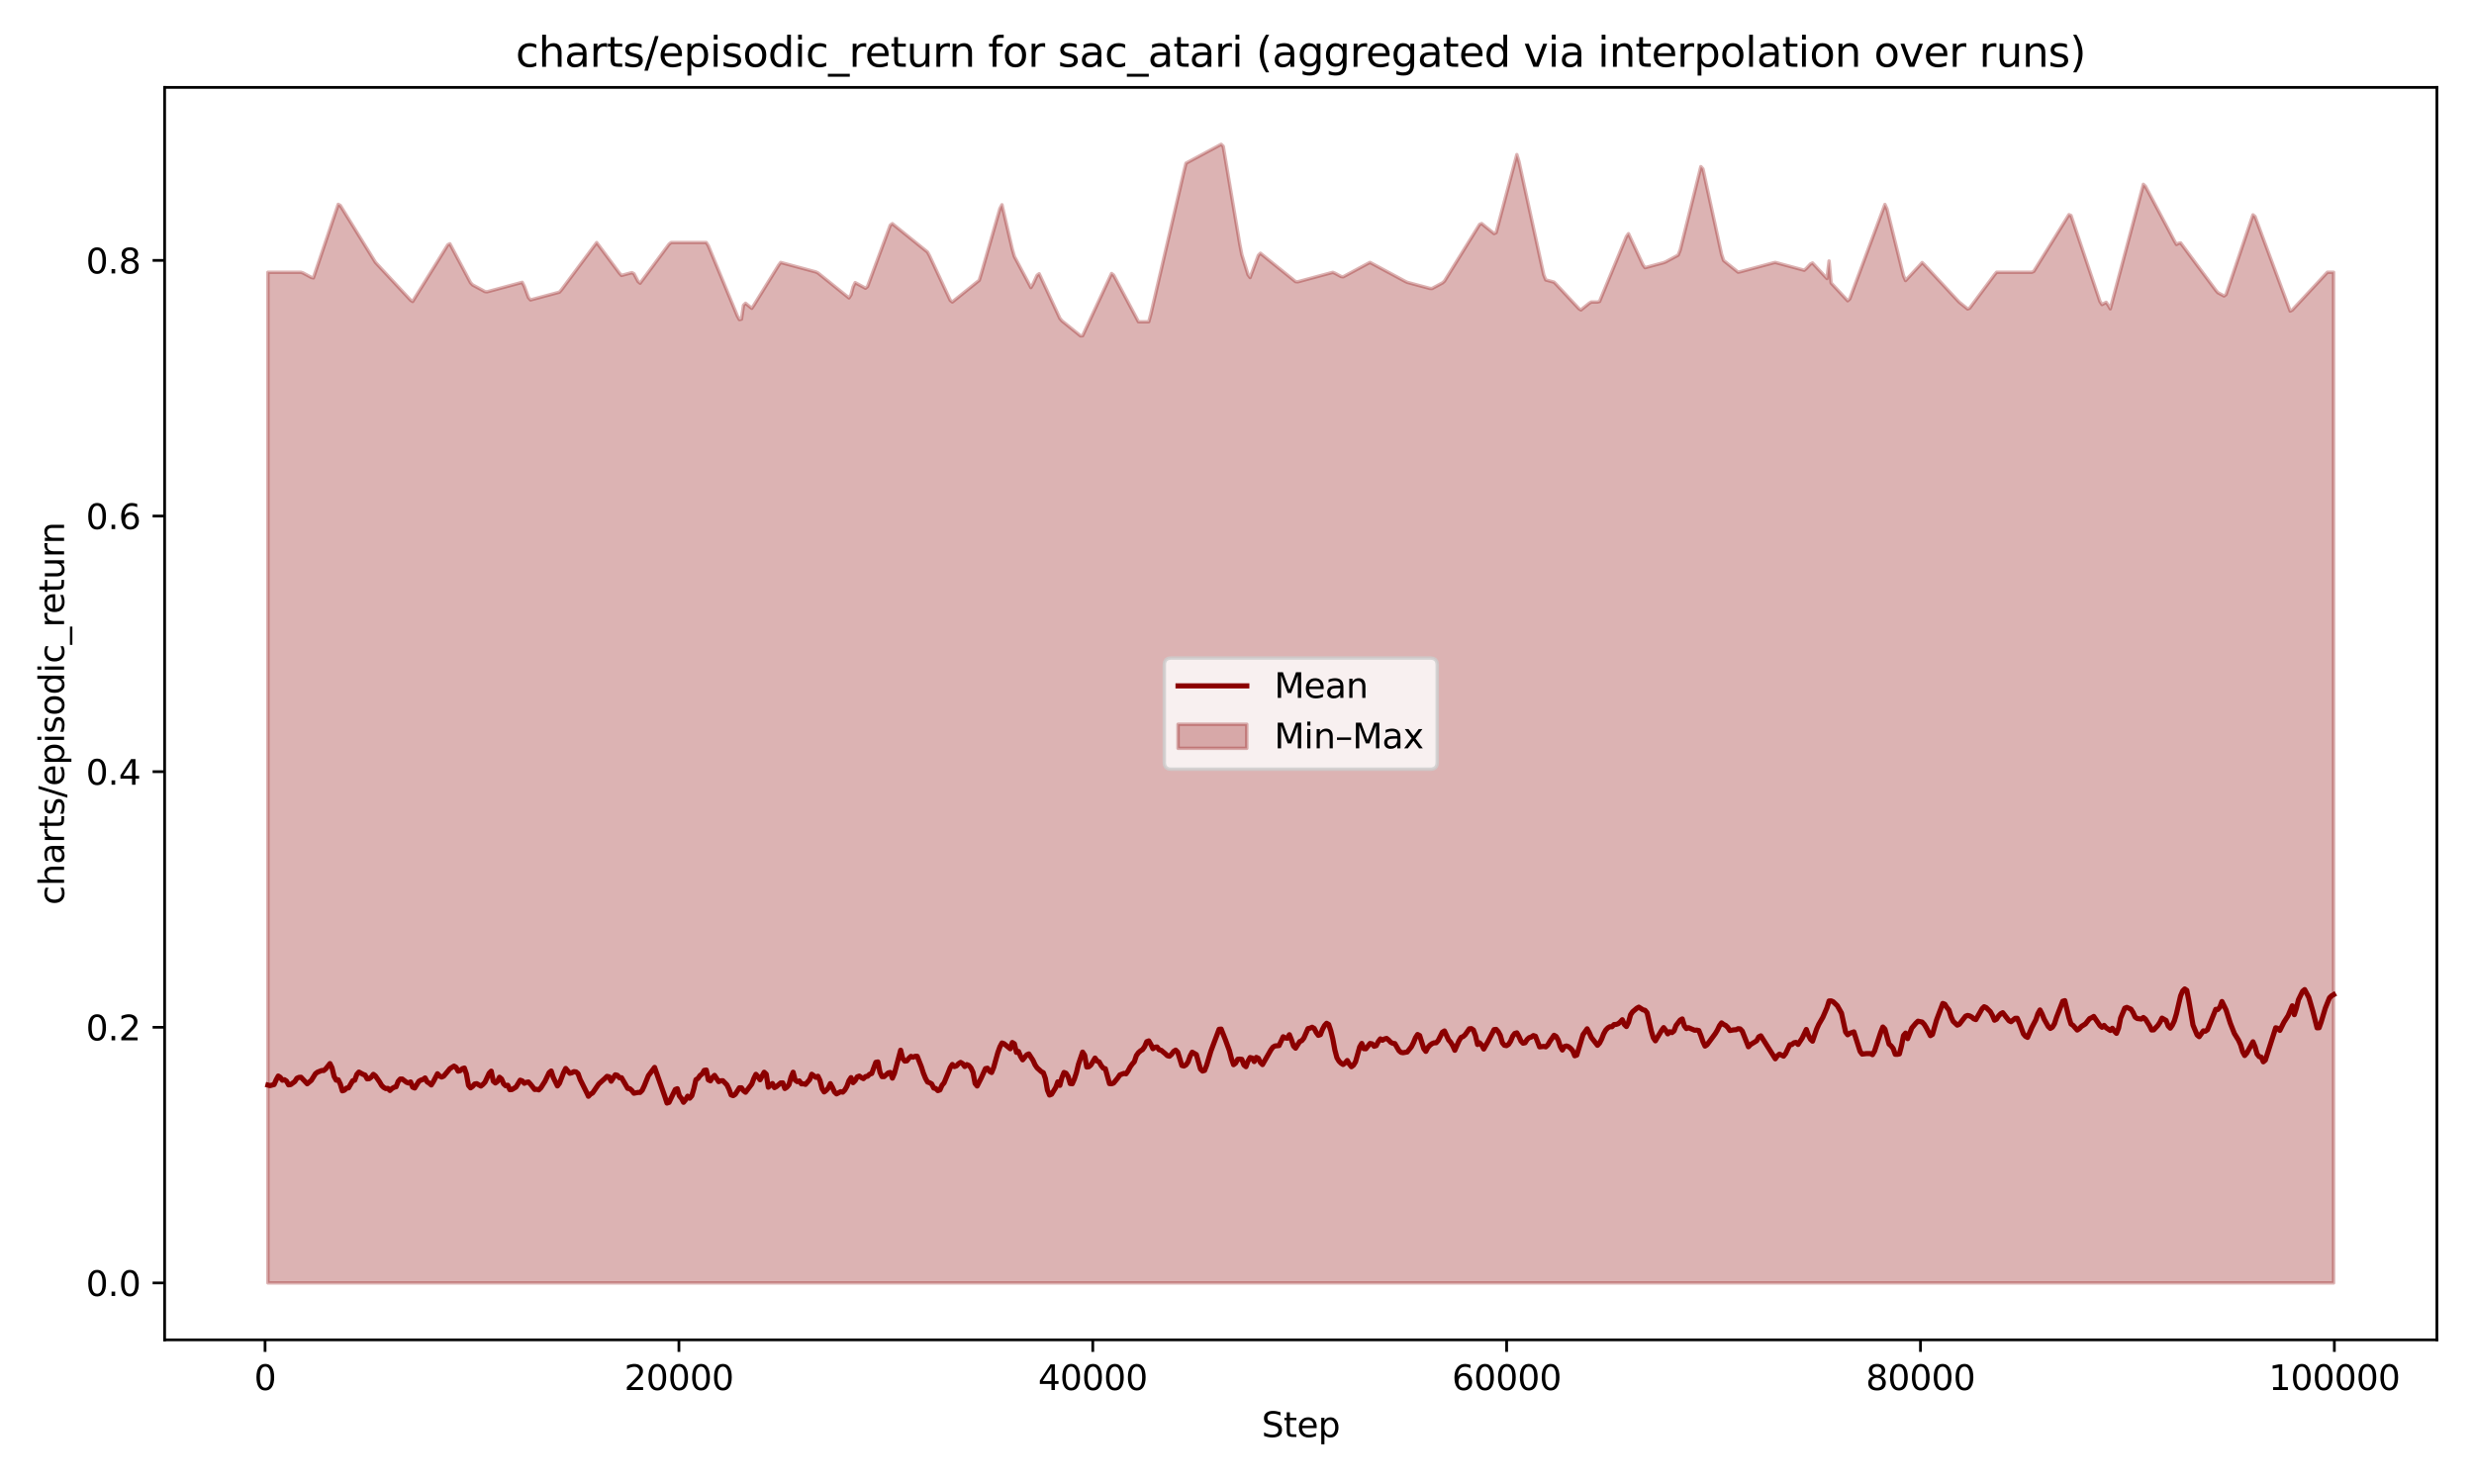 <?xml version="1.0" encoding="utf-8" standalone="no"?>
<!DOCTYPE svg PUBLIC "-//W3C//DTD SVG 1.1//EN"
  "http://www.w3.org/Graphics/SVG/1.1/DTD/svg11.dtd">
<svg xmlns:xlink="http://www.w3.org/1999/xlink" width="720pt" height="432pt" viewBox="0 0 720 432" xmlns="http://www.w3.org/2000/svg" version="1.1">
 <defs>
  <style type="text/css">*{stroke-linejoin: round; stroke-linecap: butt}</style>
 </defs>
 <g id="figure_1">
  <g id="patch_1">
   <path d="M 0 432 
L 720 432 
L 720 0 
L 0 0 
z
" style="fill: #ffffff"/>
  </g>
  <g id="axes_1">
   <g id="patch_2">
    <path d="M 47.911 390.04 
L 709.2 390.04 
L 709.2 25.44 
L 47.911 25.44 
z
" style="fill: #ffffff"/>
   </g>
   <g id="FillBetweenPolyCollection_1">
    <defs>
     <path id="m8e732deb16" d="M 77.97 -352.74 
L 77.97 -58.533 
L 78.572 -58.533 
L 79.173 -58.533 
L 79.775 -58.533 
L 80.377 -58.533 
L 80.979 -58.533 
L 81.58 -58.533 
L 82.182 -58.533 
L 82.784 -58.533 
L 83.386 -58.533 
L 83.988 -58.533 
L 84.589 -58.533 
L 85.191 -58.533 
L 85.793 -58.533 
L 86.395 -58.533 
L 86.996 -58.533 
L 87.598 -58.533 
L 88.2 -58.533 
L 88.802 -58.533 
L 89.404 -58.533 
L 90.005 -58.533 
L 90.607 -58.533 
L 91.209 -58.533 
L 91.811 -58.533 
L 92.412 -58.533 
L 93.014 -58.533 
L 93.616 -58.533 
L 94.218 -58.533 
L 94.819 -58.533 
L 95.421 -58.533 
L 96.023 -58.533 
L 96.625 -58.533 
L 97.227 -58.533 
L 97.828 -58.533 
L 98.43 -58.533 
L 99.032 -58.533 
L 99.634 -58.533 
L 100.235 -58.533 
L 100.837 -58.533 
L 101.439 -58.533 
L 102.041 -58.533 
L 102.643 -58.533 
L 103.244 -58.533 
L 103.846 -58.533 
L 104.448 -58.533 
L 105.05 -58.533 
L 105.651 -58.533 
L 106.253 -58.533 
L 106.855 -58.533 
L 107.457 -58.533 
L 108.058 -58.533 
L 108.66 -58.533 
L 109.262 -58.533 
L 109.864 -58.533 
L 110.466 -58.533 
L 111.067 -58.533 
L 111.669 -58.533 
L 112.271 -58.533 
L 112.873 -58.533 
L 113.474 -58.533 
L 114.076 -58.533 
L 114.678 -58.533 
L 115.28 -58.533 
L 115.882 -58.533 
L 116.483 -58.533 
L 117.085 -58.533 
L 117.687 -58.533 
L 118.289 -58.533 
L 118.89 -58.533 
L 119.492 -58.533 
L 120.094 -58.533 
L 120.696 -58.533 
L 121.298 -58.533 
L 121.899 -58.533 
L 122.501 -58.533 
L 123.103 -58.533 
L 123.705 -58.533 
L 124.306 -58.533 
L 124.908 -58.533 
L 125.51 -58.533 
L 126.112 -58.533 
L 126.713 -58.533 
L 127.315 -58.533 
L 127.917 -58.533 
L 128.519 -58.533 
L 129.121 -58.533 
L 129.722 -58.533 
L 130.324 -58.533 
L 130.926 -58.533 
L 131.528 -58.533 
L 132.129 -58.533 
L 132.731 -58.533 
L 133.333 -58.533 
L 133.935 -58.533 
L 134.537 -58.533 
L 135.138 -58.533 
L 135.74 -58.533 
L 136.342 -58.533 
L 136.944 -58.533 
L 137.545 -58.533 
L 138.147 -58.533 
L 138.749 -58.533 
L 139.351 -58.533 
L 139.952 -58.533 
L 140.554 -58.533 
L 141.156 -58.533 
L 141.758 -58.533 
L 142.36 -58.533 
L 142.961 -58.533 
L 143.563 -58.533 
L 144.165 -58.533 
L 144.767 -58.533 
L 145.368 -58.533 
L 145.97 -58.533 
L 146.572 -58.533 
L 147.174 -58.533 
L 147.776 -58.533 
L 148.377 -58.533 
L 148.979 -58.533 
L 149.581 -58.533 
L 150.183 -58.533 
L 150.784 -58.533 
L 151.386 -58.533 
L 151.988 -58.533 
L 152.59 -58.533 
L 153.191 -58.533 
L 153.793 -58.533 
L 154.395 -58.533 
L 154.997 -58.533 
L 155.599 -58.533 
L 156.2 -58.533 
L 156.802 -58.533 
L 157.404 -58.533 
L 158.006 -58.533 
L 158.607 -58.533 
L 159.209 -58.533 
L 159.811 -58.533 
L 160.413 -58.533 
L 161.015 -58.533 
L 161.616 -58.533 
L 162.218 -58.533 
L 162.82 -58.533 
L 163.422 -58.533 
L 164.023 -58.533 
L 164.625 -58.533 
L 165.227 -58.533 
L 165.829 -58.533 
L 166.431 -58.533 
L 167.032 -58.533 
L 167.634 -58.533 
L 168.236 -58.533 
L 168.838 -58.533 
L 169.439 -58.533 
L 170.041 -58.533 
L 170.643 -58.533 
L 171.245 -58.533 
L 171.846 -58.533 
L 172.448 -58.533 
L 173.05 -58.533 
L 173.652 -58.533 
L 174.254 -58.533 
L 174.855 -58.533 
L 175.457 -58.533 
L 176.059 -58.533 
L 176.661 -58.533 
L 177.262 -58.533 
L 177.864 -58.533 
L 178.466 -58.533 
L 179.068 -58.533 
L 179.67 -58.533 
L 180.271 -58.533 
L 180.873 -58.533 
L 181.475 -58.533 
L 182.077 -58.533 
L 182.678 -58.533 
L 183.28 -58.533 
L 183.882 -58.533 
L 184.484 -58.533 
L 185.085 -58.533 
L 185.687 -58.533 
L 186.289 -58.533 
L 186.891 -58.533 
L 187.493 -58.533 
L 188.094 -58.533 
L 188.696 -58.533 
L 189.298 -58.533 
L 189.9 -58.533 
L 190.501 -58.533 
L 191.103 -58.533 
L 191.705 -58.533 
L 192.307 -58.533 
L 192.909 -58.533 
L 193.51 -58.533 
L 194.112 -58.533 
L 194.714 -58.533 
L 195.316 -58.533 
L 195.917 -58.533 
L 196.519 -58.533 
L 197.121 -58.533 
L 197.723 -58.533 
L 198.325 -58.533 
L 198.926 -58.533 
L 199.528 -58.533 
L 200.13 -58.533 
L 200.732 -58.533 
L 201.333 -58.533 
L 201.935 -58.533 
L 202.537 -58.533 
L 203.139 -58.533 
L 203.74 -58.533 
L 204.342 -58.533 
L 204.944 -58.533 
L 205.546 -58.533 
L 206.148 -58.533 
L 206.749 -58.533 
L 207.351 -58.533 
L 207.953 -58.533 
L 208.555 -58.533 
L 209.156 -58.533 
L 209.758 -58.533 
L 210.36 -58.533 
L 210.962 -58.533 
L 211.564 -58.533 
L 212.165 -58.533 
L 212.767 -58.533 
L 213.369 -58.533 
L 213.971 -58.533 
L 214.572 -58.533 
L 215.174 -58.533 
L 215.776 -58.533 
L 216.378 -58.533 
L 216.979 -58.533 
L 217.581 -58.533 
L 218.183 -58.533 
L 218.785 -58.533 
L 219.387 -58.533 
L 219.988 -58.533 
L 220.59 -58.533 
L 221.192 -58.533 
L 221.794 -58.533 
L 222.395 -58.533 
L 222.997 -58.533 
L 223.599 -58.533 
L 224.201 -58.533 
L 224.803 -58.533 
L 225.404 -58.533 
L 226.006 -58.533 
L 226.608 -58.533 
L 227.21 -58.533 
L 227.811 -58.533 
L 228.413 -58.533 
L 229.015 -58.533 
L 229.617 -58.533 
L 230.218 -58.533 
L 230.82 -58.533 
L 231.422 -58.533 
L 232.024 -58.533 
L 232.626 -58.533 
L 233.227 -58.533 
L 233.829 -58.533 
L 234.431 -58.533 
L 235.033 -58.533 
L 235.634 -58.533 
L 236.236 -58.533 
L 236.838 -58.533 
L 237.44 -58.533 
L 238.042 -58.533 
L 238.643 -58.533 
L 239.245 -58.533 
L 239.847 -58.533 
L 240.449 -58.533 
L 241.05 -58.533 
L 241.652 -58.533 
L 242.254 -58.533 
L 242.856 -58.533 
L 243.458 -58.533 
L 244.059 -58.533 
L 244.661 -58.533 
L 245.263 -58.533 
L 245.865 -58.533 
L 246.466 -58.533 
L 247.068 -58.533 
L 247.67 -58.533 
L 248.272 -58.533 
L 248.873 -58.533 
L 249.475 -58.533 
L 250.077 -58.533 
L 250.679 -58.533 
L 251.281 -58.533 
L 251.882 -58.533 
L 252.484 -58.533 
L 253.086 -58.533 
L 253.688 -58.533 
L 254.289 -58.533 
L 254.891 -58.533 
L 255.493 -58.533 
L 256.095 -58.533 
L 256.697 -58.533 
L 257.298 -58.533 
L 257.9 -58.533 
L 258.502 -58.533 
L 259.104 -58.533 
L 259.705 -58.533 
L 260.307 -58.533 
L 260.909 -58.533 
L 261.511 -58.533 
L 262.112 -58.533 
L 262.714 -58.533 
L 263.316 -58.533 
L 263.918 -58.533 
L 264.52 -58.533 
L 265.121 -58.533 
L 265.723 -58.533 
L 266.325 -58.533 
L 266.927 -58.533 
L 267.528 -58.533 
L 268.13 -58.533 
L 268.732 -58.533 
L 269.334 -58.533 
L 269.936 -58.533 
L 270.537 -58.533 
L 271.139 -58.533 
L 271.741 -58.533 
L 272.343 -58.533 
L 272.944 -58.533 
L 273.546 -58.533 
L 274.148 -58.533 
L 274.75 -58.533 
L 275.351 -58.533 
L 275.953 -58.533 
L 276.555 -58.533 
L 277.157 -58.533 
L 277.759 -58.533 
L 278.36 -58.533 
L 278.962 -58.533 
L 279.564 -58.533 
L 280.166 -58.533 
L 280.767 -58.533 
L 281.369 -58.533 
L 281.971 -58.533 
L 282.573 -58.533 
L 283.175 -58.533 
L 283.776 -58.533 
L 284.378 -58.533 
L 284.98 -58.533 
L 285.582 -58.533 
L 286.183 -58.533 
L 286.785 -58.533 
L 287.387 -58.533 
L 287.989 -58.533 
L 288.591 -58.533 
L 289.192 -58.533 
L 289.794 -58.533 
L 290.396 -58.533 
L 290.998 -58.533 
L 291.599 -58.533 
L 292.201 -58.533 
L 292.803 -58.533 
L 293.405 -58.533 
L 294.006 -58.533 
L 294.608 -58.533 
L 295.21 -58.533 
L 295.812 -58.533 
L 296.414 -58.533 
L 297.015 -58.533 
L 297.617 -58.533 
L 298.219 -58.533 
L 298.821 -58.533 
L 299.422 -58.533 
L 300.024 -58.533 
L 300.626 -58.533 
L 301.228 -58.533 
L 301.83 -58.533 
L 302.431 -58.533 
L 303.033 -58.533 
L 303.635 -58.533 
L 304.237 -58.533 
L 304.838 -58.533 
L 305.44 -58.533 
L 306.042 -58.533 
L 306.644 -58.533 
L 307.245 -58.533 
L 307.847 -58.533 
L 308.449 -58.533 
L 309.051 -58.533 
L 309.653 -58.533 
L 310.254 -58.533 
L 310.856 -58.533 
L 311.458 -58.533 
L 312.06 -58.533 
L 312.661 -58.533 
L 313.263 -58.533 
L 313.865 -58.533 
L 314.467 -58.533 
L 315.069 -58.533 
L 315.67 -58.533 
L 316.272 -58.533 
L 316.874 -58.533 
L 317.476 -58.533 
L 318.077 -58.533 
L 318.679 -58.533 
L 319.281 -58.533 
L 319.883 -58.533 
L 320.484 -58.533 
L 321.086 -58.533 
L 321.688 -58.533 
L 322.29 -58.533 
L 322.892 -58.533 
L 323.493 -58.533 
L 324.095 -58.533 
L 324.697 -58.533 
L 325.299 -58.533 
L 325.9 -58.533 
L 326.502 -58.533 
L 327.104 -58.533 
L 327.706 -58.533 
L 328.308 -58.533 
L 328.909 -58.533 
L 329.511 -58.533 
L 330.113 -58.533 
L 330.715 -58.533 
L 331.316 -58.533 
L 331.918 -58.533 
L 332.52 -58.533 
L 333.122 -58.533 
L 333.724 -58.533 
L 334.325 -58.533 
L 334.927 -58.533 
L 335.529 -58.533 
L 336.131 -58.533 
L 336.732 -58.533 
L 337.334 -58.533 
L 337.936 -58.533 
L 338.538 -58.533 
L 339.139 -58.533 
L 339.741 -58.533 
L 340.343 -58.533 
L 340.945 -58.533 
L 341.547 -58.533 
L 342.148 -58.533 
L 342.75 -58.533 
L 343.352 -58.533 
L 343.954 -58.533 
L 344.555 -58.533 
L 345.157 -58.533 
L 345.759 -58.533 
L 346.361 -58.533 
L 346.963 -58.533 
L 347.564 -58.533 
L 348.166 -58.533 
L 348.768 -58.533 
L 349.37 -58.533 
L 349.971 -58.533 
L 350.573 -58.533 
L 351.175 -58.533 
L 351.777 -58.533 
L 352.378 -58.533 
L 352.98 -58.533 
L 353.582 -58.533 
L 354.184 -58.533 
L 354.786 -58.533 
L 355.387 -58.533 
L 355.989 -58.533 
L 356.591 -58.533 
L 357.193 -58.533 
L 357.794 -58.533 
L 358.396 -58.533 
L 358.998 -58.533 
L 359.6 -58.533 
L 360.202 -58.533 
L 360.803 -58.533 
L 361.405 -58.533 
L 362.007 -58.533 
L 362.609 -58.533 
L 363.21 -58.533 
L 363.812 -58.533 
L 364.414 -58.533 
L 365.016 -58.533 
L 365.617 -58.533 
L 366.219 -58.533 
L 366.821 -58.533 
L 367.423 -58.533 
L 368.025 -58.533 
L 368.626 -58.533 
L 369.228 -58.533 
L 369.83 -58.533 
L 370.432 -58.533 
L 371.033 -58.533 
L 371.635 -58.533 
L 372.237 -58.533 
L 372.839 -58.533 
L 373.441 -58.533 
L 374.042 -58.533 
L 374.644 -58.533 
L 375.246 -58.533 
L 375.848 -58.533 
L 376.449 -58.533 
L 377.051 -58.533 
L 377.653 -58.533 
L 378.255 -58.533 
L 378.857 -58.533 
L 379.458 -58.533 
L 380.06 -58.533 
L 380.662 -58.533 
L 381.264 -58.533 
L 381.865 -58.533 
L 382.467 -58.533 
L 383.069 -58.533 
L 383.671 -58.533 
L 384.272 -58.533 
L 384.874 -58.533 
L 385.476 -58.533 
L 386.078 -58.533 
L 386.68 -58.533 
L 387.281 -58.533 
L 387.883 -58.533 
L 388.485 -58.533 
L 389.087 -58.533 
L 389.688 -58.533 
L 390.29 -58.533 
L 390.892 -58.533 
L 391.494 -58.533 
L 392.096 -58.533 
L 392.697 -58.533 
L 393.299 -58.533 
L 393.901 -58.533 
L 394.503 -58.533 
L 395.104 -58.533 
L 395.706 -58.533 
L 396.308 -58.533 
L 396.91 -58.533 
L 397.511 -58.533 
L 398.113 -58.533 
L 398.715 -58.533 
L 399.317 -58.533 
L 399.919 -58.533 
L 400.52 -58.533 
L 401.122 -58.533 
L 401.724 -58.533 
L 402.326 -58.533 
L 402.927 -58.533 
L 403.529 -58.533 
L 404.131 -58.533 
L 404.733 -58.533 
L 405.335 -58.533 
L 405.936 -58.533 
L 406.538 -58.533 
L 407.14 -58.533 
L 407.742 -58.533 
L 408.343 -58.533 
L 408.945 -58.533 
L 409.547 -58.533 
L 410.149 -58.533 
L 410.75 -58.533 
L 411.352 -58.533 
L 411.954 -58.533 
L 412.556 -58.533 
L 413.158 -58.533 
L 413.759 -58.533 
L 414.361 -58.533 
L 414.963 -58.533 
L 415.565 -58.533 
L 416.166 -58.533 
L 416.768 -58.533 
L 417.37 -58.533 
L 417.972 -58.533 
L 418.574 -58.533 
L 419.175 -58.533 
L 419.777 -58.533 
L 420.379 -58.533 
L 420.981 -58.533 
L 421.582 -58.533 
L 422.184 -58.533 
L 422.786 -58.533 
L 423.388 -58.533 
L 423.99 -58.533 
L 424.591 -58.533 
L 425.193 -58.533 
L 425.795 -58.533 
L 426.397 -58.533 
L 426.998 -58.533 
L 427.6 -58.533 
L 428.202 -58.533 
L 428.804 -58.533 
L 429.405 -58.533 
L 430.007 -58.533 
L 430.609 -58.533 
L 431.211 -58.533 
L 431.813 -58.533 
L 432.414 -58.533 
L 433.016 -58.533 
L 433.618 -58.533 
L 434.22 -58.533 
L 434.821 -58.533 
L 435.423 -58.533 
L 436.025 -58.533 
L 436.627 -58.533 
L 437.229 -58.533 
L 437.83 -58.533 
L 438.432 -58.533 
L 439.034 -58.533 
L 439.636 -58.533 
L 440.237 -58.533 
L 440.839 -58.533 
L 441.441 -58.533 
L 442.043 -58.533 
L 442.644 -58.533 
L 443.246 -58.533 
L 443.848 -58.533 
L 444.45 -58.533 
L 445.052 -58.533 
L 445.653 -58.533 
L 446.255 -58.533 
L 446.857 -58.533 
L 447.459 -58.533 
L 448.06 -58.533 
L 448.662 -58.533 
L 449.264 -58.533 
L 449.866 -58.533 
L 450.468 -58.533 
L 451.069 -58.533 
L 451.671 -58.533 
L 452.273 -58.533 
L 452.875 -58.533 
L 453.476 -58.533 
L 454.078 -58.533 
L 454.68 -58.533 
L 455.282 -58.533 
L 455.884 -58.533 
L 456.485 -58.533 
L 457.087 -58.533 
L 457.689 -58.533 
L 458.291 -58.533 
L 458.892 -58.533 
L 459.494 -58.533 
L 460.096 -58.533 
L 460.698 -58.533 
L 461.299 -58.533 
L 461.901 -58.533 
L 462.503 -58.533 
L 463.105 -58.533 
L 463.707 -58.533 
L 464.308 -58.533 
L 464.91 -58.533 
L 465.512 -58.533 
L 466.114 -58.533 
L 466.715 -58.533 
L 467.317 -58.533 
L 467.919 -58.533 
L 468.521 -58.533 
L 469.123 -58.533 
L 469.724 -58.533 
L 470.326 -58.533 
L 470.928 -58.533 
L 471.53 -58.533 
L 472.131 -58.533 
L 472.733 -58.533 
L 473.335 -58.533 
L 473.937 -58.533 
L 474.538 -58.533 
L 475.14 -58.533 
L 475.742 -58.533 
L 476.344 -58.533 
L 476.946 -58.533 
L 477.547 -58.533 
L 478.149 -58.533 
L 478.751 -58.533 
L 479.353 -58.533 
L 479.954 -58.533 
L 480.556 -58.533 
L 481.158 -58.533 
L 481.76 -58.533 
L 482.362 -58.533 
L 482.963 -58.533 
L 483.565 -58.533 
L 484.167 -58.533 
L 484.769 -58.533 
L 485.37 -58.533 
L 485.972 -58.533 
L 486.574 -58.533 
L 487.176 -58.533 
L 487.777 -58.533 
L 488.379 -58.533 
L 488.981 -58.533 
L 489.583 -58.533 
L 490.185 -58.533 
L 490.786 -58.533 
L 491.388 -58.533 
L 491.99 -58.533 
L 492.592 -58.533 
L 493.193 -58.533 
L 493.795 -58.533 
L 494.397 -58.533 
L 494.999 -58.533 
L 495.601 -58.533 
L 496.202 -58.533 
L 496.804 -58.533 
L 497.406 -58.533 
L 498.008 -58.533 
L 498.609 -58.533 
L 499.211 -58.533 
L 499.813 -58.533 
L 500.415 -58.533 
L 501.017 -58.533 
L 501.618 -58.533 
L 502.22 -58.533 
L 502.822 -58.533 
L 503.424 -58.533 
L 504.025 -58.533 
L 504.627 -58.533 
L 505.229 -58.533 
L 505.831 -58.533 
L 506.432 -58.533 
L 507.034 -58.533 
L 507.636 -58.533 
L 508.238 -58.533 
L 508.84 -58.533 
L 509.441 -58.533 
L 510.043 -58.533 
L 510.645 -58.533 
L 511.247 -58.533 
L 511.848 -58.533 
L 512.45 -58.533 
L 513.052 -58.533 
L 513.654 -58.533 
L 514.256 -58.533 
L 514.857 -58.533 
L 515.459 -58.533 
L 516.061 -58.533 
L 516.663 -58.533 
L 517.264 -58.533 
L 517.866 -58.533 
L 518.468 -58.533 
L 519.07 -58.533 
L 519.671 -58.533 
L 520.273 -58.533 
L 520.875 -58.533 
L 521.477 -58.533 
L 522.079 -58.533 
L 522.68 -58.533 
L 523.282 -58.533 
L 523.884 -58.533 
L 524.486 -58.533 
L 525.087 -58.533 
L 525.689 -58.533 
L 526.291 -58.533 
L 526.893 -58.533 
L 527.495 -58.533 
L 528.096 -58.533 
L 528.698 -58.533 
L 529.3 -58.533 
L 529.902 -58.533 
L 530.503 -58.533 
L 531.105 -58.533 
L 531.707 -58.533 
L 532.309 -58.533 
L 532.91 -58.533 
L 533.512 -58.533 
L 534.114 -58.533 
L 534.716 -58.533 
L 535.318 -58.533 
L 535.919 -58.533 
L 536.521 -58.533 
L 537.123 -58.533 
L 537.725 -58.533 
L 538.326 -58.533 
L 538.928 -58.533 
L 539.53 -58.533 
L 540.132 -58.533 
L 540.734 -58.533 
L 541.335 -58.533 
L 541.937 -58.533 
L 542.539 -58.533 
L 543.141 -58.533 
L 543.742 -58.533 
L 544.344 -58.533 
L 544.946 -58.533 
L 545.548 -58.533 
L 546.15 -58.533 
L 546.751 -58.533 
L 547.353 -58.533 
L 547.955 -58.533 
L 548.557 -58.533 
L 549.158 -58.533 
L 549.76 -58.533 
L 550.362 -58.533 
L 550.964 -58.533 
L 551.565 -58.533 
L 552.167 -58.533 
L 552.769 -58.533 
L 553.371 -58.533 
L 553.973 -58.533 
L 554.574 -58.533 
L 555.176 -58.533 
L 555.778 -58.533 
L 556.38 -58.533 
L 556.981 -58.533 
L 557.583 -58.533 
L 558.185 -58.533 
L 558.787 -58.533 
L 559.389 -58.533 
L 559.99 -58.533 
L 560.592 -58.533 
L 561.194 -58.533 
L 561.796 -58.533 
L 562.397 -58.533 
L 562.999 -58.533 
L 563.601 -58.533 
L 564.203 -58.533 
L 564.804 -58.533 
L 565.406 -58.533 
L 566.008 -58.533 
L 566.61 -58.533 
L 567.212 -58.533 
L 567.813 -58.533 
L 568.415 -58.533 
L 569.017 -58.533 
L 569.619 -58.533 
L 570.22 -58.533 
L 570.822 -58.533 
L 571.424 -58.533 
L 572.026 -58.533 
L 572.628 -58.533 
L 573.229 -58.533 
L 573.831 -58.533 
L 574.433 -58.533 
L 575.035 -58.533 
L 575.636 -58.533 
L 576.238 -58.533 
L 576.84 -58.533 
L 577.442 -58.533 
L 578.043 -58.533 
L 578.645 -58.533 
L 579.247 -58.533 
L 579.849 -58.533 
L 580.451 -58.533 
L 581.052 -58.533 
L 581.654 -58.533 
L 582.256 -58.533 
L 582.858 -58.533 
L 583.459 -58.533 
L 584.061 -58.533 
L 584.663 -58.533 
L 585.265 -58.533 
L 585.867 -58.533 
L 586.468 -58.533 
L 587.07 -58.533 
L 587.672 -58.533 
L 588.274 -58.533 
L 588.875 -58.533 
L 589.477 -58.533 
L 590.079 -58.533 
L 590.681 -58.533 
L 591.283 -58.533 
L 591.884 -58.533 
L 592.486 -58.533 
L 593.088 -58.533 
L 593.69 -58.533 
L 594.291 -58.533 
L 594.893 -58.533 
L 595.495 -58.533 
L 596.097 -58.533 
L 596.698 -58.533 
L 597.3 -58.533 
L 597.902 -58.533 
L 598.504 -58.533 
L 599.106 -58.533 
L 599.707 -58.533 
L 600.309 -58.533 
L 600.911 -58.533 
L 601.513 -58.533 
L 602.114 -58.533 
L 602.716 -58.533 
L 603.318 -58.533 
L 603.92 -58.533 
L 604.522 -58.533 
L 605.123 -58.533 
L 605.725 -58.533 
L 606.327 -58.533 
L 606.929 -58.533 
L 607.53 -58.533 
L 608.132 -58.533 
L 608.734 -58.533 
L 609.336 -58.533 
L 609.937 -58.533 
L 610.539 -58.533 
L 611.141 -58.533 
L 611.743 -58.533 
L 612.345 -58.533 
L 612.946 -58.533 
L 613.548 -58.533 
L 614.15 -58.533 
L 614.752 -58.533 
L 615.353 -58.533 
L 615.955 -58.533 
L 616.557 -58.533 
L 617.159 -58.533 
L 617.761 -58.533 
L 618.362 -58.533 
L 618.964 -58.533 
L 619.566 -58.533 
L 620.168 -58.533 
L 620.769 -58.533 
L 621.371 -58.533 
L 621.973 -58.533 
L 622.575 -58.533 
L 623.176 -58.533 
L 623.778 -58.533 
L 624.38 -58.533 
L 624.982 -58.533 
L 625.584 -58.533 
L 626.185 -58.533 
L 626.787 -58.533 
L 627.389 -58.533 
L 627.991 -58.533 
L 628.592 -58.533 
L 629.194 -58.533 
L 629.796 -58.533 
L 630.398 -58.533 
L 631 -58.533 
L 631.601 -58.533 
L 632.203 -58.533 
L 632.805 -58.533 
L 633.407 -58.533 
L 634.008 -58.533 
L 634.61 -58.533 
L 635.212 -58.533 
L 635.814 -58.533 
L 636.416 -58.533 
L 637.017 -58.533 
L 637.619 -58.533 
L 638.221 -58.533 
L 638.823 -58.533 
L 639.424 -58.533 
L 640.026 -58.533 
L 640.628 -58.533 
L 641.23 -58.533 
L 641.831 -58.533 
L 642.433 -58.533 
L 643.035 -58.533 
L 643.637 -58.533 
L 644.239 -58.533 
L 644.84 -58.533 
L 645.442 -58.533 
L 646.044 -58.533 
L 646.646 -58.533 
L 647.247 -58.533 
L 647.849 -58.533 
L 648.451 -58.533 
L 649.053 -58.533 
L 649.655 -58.533 
L 650.256 -58.533 
L 650.858 -58.533 
L 651.46 -58.533 
L 652.062 -58.533 
L 652.663 -58.533 
L 653.265 -58.533 
L 653.867 -58.533 
L 654.469 -58.533 
L 655.07 -58.533 
L 655.672 -58.533 
L 656.274 -58.533 
L 656.876 -58.533 
L 657.478 -58.533 
L 658.079 -58.533 
L 658.681 -58.533 
L 659.283 -58.533 
L 659.885 -58.533 
L 660.486 -58.533 
L 661.088 -58.533 
L 661.69 -58.533 
L 662.292 -58.533 
L 662.894 -58.533 
L 663.495 -58.533 
L 664.097 -58.533 
L 664.699 -58.533 
L 665.301 -58.533 
L 665.902 -58.533 
L 666.504 -58.533 
L 667.106 -58.533 
L 667.708 -58.533 
L 668.309 -58.533 
L 668.911 -58.533 
L 669.513 -58.533 
L 670.115 -58.533 
L 670.717 -58.533 
L 671.318 -58.533 
L 671.92 -58.533 
L 672.522 -58.533 
L 673.124 -58.533 
L 673.725 -58.533 
L 674.327 -58.533 
L 674.929 -58.533 
L 675.531 -58.533 
L 676.133 -58.533 
L 676.734 -58.533 
L 677.336 -58.533 
L 677.938 -58.533 
L 678.54 -58.533 
L 679.141 -58.533 
L 679.141 -352.74 
L 679.141 -352.74 
L 678.54 -352.74 
L 677.938 -352.74 
L 677.336 -352.74 
L 676.734 -352.113 
L 676.133 -351.465 
L 675.531 -350.818 
L 674.929 -350.17 
L 674.327 -349.522 
L 673.725 -348.875 
L 673.124 -348.227 
L 672.522 -347.579 
L 671.92 -346.932 
L 671.318 -346.284 
L 670.717 -345.636 
L 670.115 -344.988 
L 669.513 -344.341 
L 668.911 -343.693 
L 668.309 -343.045 
L 667.708 -342.398 
L 667.106 -341.75 
L 666.504 -341.452 
L 665.902 -343.071 
L 665.301 -344.689 
L 664.699 -346.307 
L 664.097 -347.926 
L 663.495 -349.544 
L 662.894 -351.162 
L 662.292 -352.781 
L 661.69 -354.399 
L 661.088 -356.017 
L 660.486 -357.636 
L 659.885 -359.254 
L 659.283 -360.872 
L 658.681 -362.491 
L 658.079 -364.109 
L 657.478 -365.727 
L 656.876 -367.346 
L 656.274 -368.964 
L 655.672 -369.456 
L 655.07 -367.673 
L 654.469 -365.891 
L 653.867 -364.109 
L 653.265 -362.327 
L 652.663 -360.545 
L 652.062 -358.763 
L 651.46 -356.981 
L 650.858 -355.198 
L 650.256 -353.416 
L 649.655 -351.634 
L 649.053 -349.852 
L 648.451 -348.07 
L 647.849 -346.288 
L 647.247 -345.847 
L 646.646 -346.171 
L 646.044 -346.494 
L 645.442 -346.818 
L 644.84 -347.521 
L 644.239 -348.331 
L 643.637 -349.142 
L 643.035 -349.952 
L 642.433 -350.763 
L 641.831 -351.574 
L 641.23 -352.384 
L 640.628 -353.195 
L 640.026 -354.005 
L 639.424 -354.816 
L 638.823 -355.626 
L 638.221 -356.437 
L 637.619 -357.247 
L 637.017 -358.058 
L 636.416 -358.868 
L 635.814 -359.679 
L 635.212 -360.489 
L 634.61 -361.3 
L 634.008 -361.168 
L 633.407 -360.845 
L 632.805 -361.881 
L 632.203 -363.014 
L 631.601 -364.148 
L 631 -365.281 
L 630.398 -366.415 
L 629.796 -367.548 
L 629.194 -368.682 
L 628.592 -369.815 
L 627.991 -370.949 
L 627.389 -372.082 
L 626.787 -373.216 
L 626.185 -374.349 
L 625.584 -375.483 
L 624.982 -376.616 
L 624.38 -377.749 
L 623.778 -378.333 
L 623.176 -376.068 
L 622.575 -373.804 
L 621.973 -371.539 
L 621.371 -369.275 
L 620.769 -367.011 
L 620.168 -364.746 
L 619.566 -362.482 
L 618.964 -360.217 
L 618.362 -357.953 
L 617.761 -355.689 
L 617.159 -353.424 
L 616.557 -351.16 
L 615.955 -348.895 
L 615.353 -346.631 
L 614.752 -344.367 
L 614.15 -342.102 
L 613.548 -343.15 
L 612.946 -343.997 
L 612.345 -343.673 
L 611.743 -343.35 
L 611.141 -344.26 
L 610.539 -346.046 
L 609.937 -347.831 
L 609.336 -349.616 
L 608.734 -351.401 
L 608.132 -353.186 
L 607.53 -354.971 
L 606.929 -356.757 
L 606.327 -358.542 
L 605.725 -360.327 
L 605.123 -362.112 
L 604.522 -363.897 
L 603.92 -365.683 
L 603.318 -367.468 
L 602.716 -369.253 
L 602.114 -369.507 
L 601.513 -368.536 
L 600.911 -367.565 
L 600.309 -366.594 
L 599.707 -365.623 
L 599.106 -364.652 
L 598.504 -363.681 
L 597.902 -362.71 
L 597.3 -361.739 
L 596.698 -360.768 
L 596.097 -359.797 
L 595.495 -358.826 
L 594.893 -357.855 
L 594.291 -356.884 
L 593.69 -355.913 
L 593.088 -354.942 
L 592.486 -353.971 
L 591.884 -353 
L 591.283 -352.74 
L 590.681 -352.74 
L 590.079 -352.74 
L 589.477 -352.74 
L 588.875 -352.74 
L 588.274 -352.74 
L 587.672 -352.74 
L 587.07 -352.74 
L 586.468 -352.74 
L 585.867 -352.74 
L 585.265 -352.74 
L 584.663 -352.74 
L 584.061 -352.74 
L 583.459 -352.74 
L 582.858 -352.74 
L 582.256 -352.74 
L 581.654 -352.74 
L 581.052 -352.74 
L 580.451 -352.013 
L 579.849 -351.205 
L 579.247 -350.397 
L 578.645 -349.588 
L 578.043 -348.78 
L 577.442 -347.972 
L 576.84 -347.164 
L 576.238 -346.355 
L 575.636 -345.547 
L 575.035 -344.739 
L 574.433 -343.931 
L 573.831 -343.122 
L 573.229 -342.314 
L 572.628 -342.068 
L 572.026 -342.554 
L 571.424 -343.04 
L 570.822 -343.526 
L 570.22 -344.012 
L 569.619 -344.635 
L 569.017 -345.284 
L 568.415 -345.932 
L 567.813 -346.58 
L 567.212 -347.229 
L 566.61 -347.877 
L 566.008 -348.526 
L 565.406 -349.174 
L 564.804 -349.823 
L 564.203 -350.471 
L 563.601 -351.119 
L 562.999 -351.768 
L 562.397 -352.416 
L 561.796 -353.065 
L 561.194 -353.713 
L 560.592 -354.362 
L 559.99 -355.01 
L 559.389 -355.573 
L 558.787 -354.877 
L 558.185 -354.229 
L 557.583 -353.581 
L 556.981 -352.933 
L 556.38 -352.285 
L 555.778 -351.637 
L 555.176 -350.989 
L 554.574 -350.341 
L 553.973 -351.714 
L 553.371 -354.147 
L 552.769 -356.58 
L 552.167 -359.013 
L 551.565 -361.446 
L 550.964 -363.879 
L 550.362 -366.312 
L 549.76 -368.745 
L 549.158 -371.178 
L 548.557 -372.479 
L 547.955 -370.862 
L 547.353 -369.246 
L 546.751 -367.629 
L 546.15 -366.013 
L 545.548 -364.396 
L 544.946 -362.78 
L 544.344 -361.163 
L 543.742 -359.547 
L 543.141 -357.93 
L 542.539 -356.314 
L 541.937 -354.697 
L 541.335 -353.081 
L 540.734 -351.464 
L 540.132 -349.848 
L 539.53 -348.231 
L 538.928 -346.615 
L 538.326 -344.998 
L 537.725 -344.447 
L 537.123 -345.094 
L 536.521 -345.741 
L 535.919 -346.388 
L 535.318 -347.035 
L 534.716 -347.682 
L 534.114 -348.328 
L 533.512 -348.975 
L 532.91 -349.622 
L 532.309 -356.022 
L 531.707 -350.916 
L 531.105 -351.563 
L 530.503 -352.21 
L 529.902 -352.857 
L 529.3 -353.504 
L 528.698 -354.151 
L 528.096 -354.798 
L 527.495 -355.445 
L 526.893 -355.155 
L 526.291 -354.506 
L 525.689 -353.858 
L 525.087 -353.337 
L 524.486 -353.499 
L 523.884 -353.661 
L 523.282 -353.823 
L 522.68 -353.985 
L 522.079 -354.147 
L 521.477 -354.31 
L 520.875 -354.472 
L 520.273 -354.634 
L 519.671 -354.796 
L 519.07 -354.958 
L 518.468 -355.12 
L 517.866 -355.282 
L 517.264 -355.444 
L 516.663 -355.606 
L 516.061 -355.48 
L 515.459 -355.318 
L 514.857 -355.157 
L 514.256 -354.995 
L 513.654 -354.833 
L 513.052 -354.671 
L 512.45 -354.509 
L 511.848 -354.347 
L 511.247 -354.186 
L 510.645 -354.024 
L 510.043 -353.862 
L 509.441 -353.7 
L 508.84 -353.538 
L 508.238 -353.376 
L 507.636 -353.215 
L 507.034 -353.053 
L 506.432 -352.891 
L 505.831 -352.772 
L 505.229 -353.257 
L 504.627 -353.742 
L 504.025 -354.227 
L 503.424 -354.712 
L 502.822 -355.197 
L 502.22 -355.682 
L 501.618 -356.167 
L 501.017 -358.008 
L 500.415 -360.765 
L 499.813 -363.522 
L 499.211 -366.28 
L 498.609 -369.037 
L 498.008 -371.794 
L 497.406 -374.552 
L 496.804 -377.309 
L 496.202 -380.066 
L 495.601 -382.824 
L 494.999 -383.489 
L 494.397 -381.063 
L 493.795 -378.637 
L 493.193 -376.21 
L 492.592 -373.784 
L 491.99 -371.358 
L 491.388 -368.932 
L 490.786 -366.506 
L 490.185 -364.08 
L 489.583 -361.654 
L 488.981 -359.228 
L 488.379 -357.728 
L 487.777 -357.404 
L 487.176 -357.08 
L 486.574 -356.756 
L 485.972 -356.431 
L 485.37 -356.107 
L 484.769 -355.783 
L 484.167 -355.541 
L 483.565 -355.379 
L 482.963 -355.217 
L 482.362 -355.055 
L 481.76 -354.892 
L 481.158 -354.73 
L 480.556 -354.568 
L 479.954 -354.405 
L 479.353 -354.243 
L 478.751 -354.081 
L 478.149 -354.903 
L 477.547 -356.199 
L 476.946 -357.495 
L 476.344 -358.791 
L 475.742 -360.087 
L 475.14 -361.383 
L 474.538 -362.68 
L 473.937 -363.976 
L 473.335 -363.161 
L 472.733 -361.706 
L 472.131 -360.251 
L 471.53 -358.797 
L 470.928 -357.342 
L 470.326 -355.887 
L 469.724 -354.432 
L 469.123 -352.977 
L 468.521 -351.522 
L 467.919 -350.067 
L 467.317 -348.613 
L 466.715 -347.158 
L 466.114 -345.703 
L 465.512 -344.248 
L 464.91 -344.087 
L 464.308 -344.087 
L 463.707 -344.087 
L 463.105 -344.087 
L 462.503 -343.725 
L 461.901 -343.239 
L 461.299 -342.752 
L 460.698 -342.266 
L 460.096 -341.78 
L 459.494 -342.155 
L 458.892 -342.802 
L 458.291 -343.448 
L 457.689 -344.095 
L 457.087 -344.741 
L 456.485 -345.388 
L 455.884 -346.035 
L 455.282 -346.681 
L 454.68 -347.328 
L 454.078 -347.974 
L 453.476 -348.621 
L 452.875 -349.268 
L 452.273 -349.87 
L 451.671 -350.032 
L 451.069 -350.193 
L 450.468 -350.355 
L 449.866 -350.517 
L 449.264 -352.001 
L 448.662 -354.754 
L 448.06 -357.506 
L 447.459 -360.259 
L 446.857 -363.012 
L 446.255 -365.764 
L 445.653 -368.517 
L 445.052 -371.27 
L 444.45 -374.023 
L 443.848 -376.775 
L 443.246 -379.528 
L 442.644 -382.281 
L 442.043 -385.033 
L 441.441 -386.995 
L 440.839 -384.726 
L 440.237 -382.456 
L 439.636 -380.187 
L 439.034 -377.917 
L 438.432 -375.648 
L 437.83 -373.378 
L 437.229 -371.109 
L 436.627 -368.839 
L 436.025 -366.57 
L 435.423 -364.3 
L 434.821 -364.007 
L 434.22 -364.492 
L 433.618 -364.977 
L 433.016 -365.462 
L 432.414 -365.947 
L 431.813 -366.432 
L 431.211 -366.917 
L 430.609 -366.682 
L 430.007 -365.711 
L 429.405 -364.74 
L 428.804 -363.769 
L 428.202 -362.798 
L 427.6 -361.827 
L 426.998 -360.856 
L 426.397 -359.885 
L 425.795 -358.914 
L 425.193 -357.943 
L 424.591 -356.972 
L 423.99 -356.001 
L 423.388 -355.03 
L 422.786 -354.059 
L 422.184 -353.088 
L 421.582 -352.117 
L 420.981 -351.146 
L 420.379 -350.175 
L 419.777 -349.638 
L 419.175 -349.315 
L 418.574 -348.991 
L 417.972 -348.667 
L 417.37 -348.344 
L 416.768 -348.02 
L 416.166 -348.036 
L 415.565 -348.198 
L 414.963 -348.36 
L 414.361 -348.522 
L 413.759 -348.684 
L 413.158 -348.845 
L 412.556 -349.007 
L 411.954 -349.169 
L 411.352 -349.331 
L 410.75 -349.493 
L 410.149 -349.655 
L 409.547 -349.816 
L 408.945 -350.101 
L 408.343 -350.425 
L 407.742 -350.75 
L 407.14 -351.074 
L 406.538 -351.398 
L 405.936 -351.722 
L 405.335 -352.047 
L 404.733 -352.371 
L 404.131 -352.695 
L 403.529 -353.019 
L 402.927 -353.343 
L 402.326 -353.668 
L 401.724 -353.992 
L 401.122 -354.316 
L 400.52 -354.64 
L 399.919 -354.964 
L 399.317 -355.289 
L 398.715 -355.613 
L 398.113 -355.311 
L 397.511 -354.987 
L 396.91 -354.663 
L 396.308 -354.338 
L 395.706 -354.014 
L 395.104 -353.689 
L 394.503 -353.365 
L 393.901 -353.041 
L 393.299 -352.716 
L 392.697 -352.392 
L 392.096 -352.067 
L 391.494 -351.743 
L 390.892 -351.419 
L 390.29 -351.51 
L 389.688 -351.834 
L 389.087 -352.158 
L 388.485 -352.481 
L 387.883 -352.723 
L 387.281 -352.561 
L 386.68 -352.399 
L 386.078 -352.237 
L 385.476 -352.074 
L 384.874 -351.912 
L 384.272 -351.75 
L 383.671 -351.587 
L 383.069 -351.425 
L 382.467 -351.263 
L 381.865 -351.101 
L 381.264 -350.938 
L 380.662 -350.776 
L 380.06 -350.614 
L 379.458 -350.451 
L 378.857 -350.289 
L 378.255 -350.127 
L 377.653 -349.964 
L 377.051 -350.015 
L 376.449 -350.501 
L 375.848 -350.987 
L 375.246 -351.472 
L 374.644 -351.958 
L 374.042 -352.444 
L 373.441 -352.93 
L 372.839 -353.415 
L 372.237 -353.901 
L 371.635 -354.387 
L 371.033 -354.873 
L 370.432 -355.359 
L 369.83 -355.844 
L 369.228 -356.33 
L 368.626 -356.816 
L 368.025 -357.302 
L 367.423 -357.787 
L 366.821 -358.273 
L 366.219 -357.676 
L 365.617 -356.059 
L 365.016 -354.443 
L 364.414 -352.826 
L 363.812 -351.21 
L 363.21 -352.037 
L 362.609 -353.977 
L 362.007 -355.916 
L 361.405 -357.856 
L 360.803 -360.943 
L 360.202 -364.503 
L 359.6 -368.063 
L 358.998 -371.624 
L 358.396 -375.184 
L 357.794 -378.744 
L 357.193 -382.305 
L 356.591 -385.865 
L 355.989 -389.425 
L 355.387 -389.987 
L 354.786 -389.664 
L 354.184 -389.341 
L 353.582 -389.017 
L 352.98 -388.694 
L 352.378 -388.371 
L 351.777 -388.047 
L 351.175 -387.724 
L 350.573 -387.401 
L 349.971 -387.078 
L 349.37 -386.754 
L 348.768 -386.431 
L 348.166 -386.108 
L 347.564 -385.784 
L 346.963 -385.461 
L 346.361 -385.138 
L 345.759 -384.814 
L 345.157 -384.491 
L 344.555 -382.059 
L 343.954 -379.465 
L 343.352 -376.872 
L 342.75 -374.278 
L 342.148 -371.684 
L 341.547 -369.09 
L 340.945 -366.497 
L 340.343 -363.903 
L 339.741 -361.309 
L 339.139 -358.716 
L 338.538 -356.122 
L 337.936 -353.528 
L 337.334 -350.935 
L 336.732 -348.341 
L 336.131 -345.747 
L 335.529 -343.154 
L 334.927 -340.56 
L 334.325 -338.35 
L 333.724 -338.318 
L 333.122 -338.318 
L 332.52 -338.318 
L 331.918 -338.318 
L 331.316 -338.341 
L 330.715 -339.473 
L 330.113 -340.606 
L 329.511 -341.738 
L 328.909 -342.87 
L 328.308 -344.002 
L 327.706 -345.134 
L 327.104 -346.266 
L 326.502 -347.399 
L 325.9 -348.531 
L 325.299 -349.663 
L 324.697 -350.795 
L 324.095 -351.927 
L 323.493 -352.375 
L 322.892 -351.081 
L 322.29 -349.788 
L 321.688 -348.495 
L 321.086 -347.202 
L 320.484 -345.909 
L 319.883 -344.615 
L 319.281 -343.322 
L 318.679 -342.029 
L 318.077 -340.736 
L 317.476 -339.443 
L 316.874 -338.149 
L 316.272 -336.856 
L 315.67 -335.563 
L 315.069 -334.27 
L 314.467 -334.229 
L 313.865 -334.715 
L 313.263 -335.2 
L 312.661 -335.686 
L 312.06 -336.172 
L 311.458 -336.658 
L 310.856 -337.144 
L 310.254 -337.63 
L 309.653 -338.116 
L 309.051 -338.602 
L 308.449 -339.323 
L 307.847 -340.622 
L 307.245 -341.92 
L 306.644 -343.218 
L 306.042 -344.516 
L 305.44 -345.815 
L 304.838 -347.113 
L 304.237 -348.411 
L 303.635 -349.71 
L 303.033 -351.008 
L 302.431 -352.306 
L 301.83 -351.878 
L 301.228 -350.584 
L 300.626 -349.29 
L 300.024 -348.292 
L 299.422 -349.423 
L 298.821 -350.555 
L 298.219 -351.686 
L 297.617 -352.818 
L 297.015 -353.95 
L 296.414 -355.081 
L 295.812 -356.213 
L 295.21 -357.344 
L 294.608 -359.425 
L 294.006 -362.018 
L 293.405 -364.612 
L 292.803 -367.206 
L 292.201 -369.799 
L 291.599 -372.393 
L 290.998 -371.265 
L 290.396 -369.163 
L 289.794 -367.062 
L 289.192 -364.96 
L 288.591 -362.859 
L 287.989 -360.757 
L 287.387 -358.656 
L 286.785 -356.554 
L 286.183 -354.453 
L 285.582 -352.351 
L 284.98 -350.407 
L 284.378 -349.922 
L 283.776 -349.436 
L 283.175 -348.951 
L 282.573 -348.466 
L 281.971 -347.981 
L 281.369 -347.495 
L 280.767 -347.01 
L 280.166 -346.524 
L 279.564 -346.038 
L 278.962 -345.551 
L 278.36 -345.065 
L 277.759 -344.579 
L 277.157 -344.092 
L 276.555 -344.568 
L 275.953 -345.862 
L 275.351 -347.156 
L 274.75 -348.45 
L 274.148 -349.744 
L 273.546 -351.038 
L 272.944 -352.332 
L 272.343 -353.626 
L 271.741 -354.92 
L 271.139 -356.214 
L 270.537 -357.508 
L 269.936 -358.619 
L 269.334 -359.105 
L 268.732 -359.591 
L 268.13 -360.078 
L 267.528 -360.564 
L 266.927 -361.05 
L 266.325 -361.537 
L 265.723 -362.023 
L 265.121 -362.509 
L 264.52 -362.996 
L 263.918 -363.482 
L 263.316 -363.968 
L 262.714 -364.455 
L 262.112 -364.941 
L 261.511 -365.427 
L 260.909 -365.914 
L 260.307 -366.4 
L 259.705 -366.886 
L 259.104 -366.459 
L 258.502 -364.837 
L 257.9 -363.215 
L 257.298 -361.593 
L 256.697 -359.971 
L 256.095 -358.349 
L 255.493 -356.727 
L 254.891 -355.105 
L 254.289 -353.483 
L 253.688 -351.861 
L 253.086 -350.239 
L 252.484 -348.617 
L 251.882 -348.106 
L 251.281 -348.431 
L 250.679 -348.755 
L 250.077 -349.08 
L 249.475 -349.404 
L 248.873 -349.729 
L 248.272 -348.471 
L 247.67 -346.201 
L 247.068 -345.276 
L 246.466 -345.761 
L 245.865 -346.246 
L 245.263 -346.731 
L 244.661 -347.216 
L 244.059 -347.702 
L 243.458 -348.187 
L 242.856 -348.672 
L 242.254 -349.157 
L 241.652 -349.643 
L 241.05 -350.128 
L 240.449 -350.613 
L 239.847 -351.098 
L 239.245 -351.583 
L 238.643 -352.069 
L 238.042 -352.554 
L 237.44 -352.84 
L 236.838 -353.002 
L 236.236 -353.164 
L 235.634 -353.327 
L 235.033 -353.489 
L 234.431 -353.651 
L 233.829 -353.813 
L 233.227 -353.975 
L 232.626 -354.138 
L 232.024 -354.3 
L 231.422 -354.462 
L 230.82 -354.624 
L 230.218 -354.786 
L 229.617 -354.948 
L 229.015 -355.111 
L 228.413 -355.273 
L 227.811 -355.435 
L 227.21 -355.597 
L 226.608 -354.814 
L 226.006 -353.841 
L 225.404 -352.868 
L 224.803 -351.896 
L 224.201 -350.923 
L 223.599 -349.95 
L 222.997 -348.978 
L 222.395 -348.005 
L 221.794 -347.032 
L 221.192 -346.06 
L 220.59 -345.087 
L 219.988 -344.114 
L 219.387 -343.142 
L 218.785 -342.254 
L 218.183 -342.74 
L 217.581 -343.226 
L 216.979 -343.713 
L 216.378 -343.152 
L 215.776 -339.1 
L 215.174 -338.979 
L 214.572 -340.066 
L 213.971 -341.522 
L 213.369 -342.979 
L 212.767 -344.435 
L 212.165 -345.892 
L 211.564 -347.348 
L 210.962 -348.805 
L 210.36 -350.261 
L 209.758 -351.718 
L 209.156 -353.174 
L 208.555 -354.631 
L 207.953 -356.087 
L 207.351 -357.544 
L 206.749 -359 
L 206.148 -360.457 
L 205.546 -361.393 
L 204.944 -361.393 
L 204.342 -361.393 
L 203.74 -361.393 
L 203.139 -361.393 
L 202.537 -361.393 
L 201.935 -361.393 
L 201.333 -361.393 
L 200.732 -361.393 
L 200.13 -361.393 
L 199.528 -361.393 
L 198.926 -361.393 
L 198.325 -361.393 
L 197.723 -361.393 
L 197.121 -361.393 
L 196.519 -361.393 
L 195.917 -361.393 
L 195.316 -361.393 
L 194.714 -360.919 
L 194.112 -360.108 
L 193.51 -359.296 
L 192.909 -358.485 
L 192.307 -357.673 
L 191.705 -356.862 
L 191.103 -356.05 
L 190.501 -355.239 
L 189.9 -354.427 
L 189.298 -353.616 
L 188.696 -352.805 
L 188.094 -351.993 
L 187.493 -351.182 
L 186.891 -350.37 
L 186.289 -349.559 
L 185.687 -350.074 
L 185.085 -351.209 
L 184.484 -352.344 
L 183.882 -352.634 
L 183.28 -352.472 
L 182.678 -352.31 
L 182.077 -352.148 
L 181.475 -351.986 
L 180.873 -351.824 
L 180.271 -352.482 
L 179.67 -353.291 
L 179.068 -354.101 
L 178.466 -354.91 
L 177.864 -355.719 
L 177.262 -356.528 
L 176.661 -357.337 
L 176.059 -358.146 
L 175.457 -358.956 
L 174.855 -359.765 
L 174.254 -360.574 
L 173.652 -361.383 
L 173.05 -360.595 
L 172.448 -359.786 
L 171.846 -358.978 
L 171.245 -358.17 
L 170.643 -357.362 
L 170.041 -356.553 
L 169.439 -355.745 
L 168.838 -354.937 
L 168.236 -354.129 
L 167.634 -353.32 
L 167.032 -352.512 
L 166.431 -351.704 
L 165.829 -350.896 
L 165.227 -350.087 
L 164.625 -349.279 
L 164.023 -348.471 
L 163.422 -347.663 
L 162.82 -346.962 
L 162.218 -346.8 
L 161.616 -346.638 
L 161.015 -346.477 
L 160.413 -346.315 
L 159.811 -346.153 
L 159.209 -345.991 
L 158.607 -345.829 
L 158.006 -345.667 
L 157.404 -345.505 
L 156.802 -345.343 
L 156.2 -345.181 
L 155.599 -345.019 
L 154.997 -344.857 
L 154.395 -344.695 
L 153.793 -345.383 
L 153.191 -347.005 
L 152.59 -348.626 
L 151.988 -349.816 
L 151.386 -349.654 
L 150.784 -349.492 
L 150.183 -349.33 
L 149.581 -349.168 
L 148.979 -349.005 
L 148.377 -348.843 
L 147.776 -348.681 
L 147.174 -348.519 
L 146.572 -348.357 
L 145.97 -348.194 
L 145.368 -348.032 
L 144.767 -347.87 
L 144.165 -347.708 
L 143.563 -347.546 
L 142.961 -347.383 
L 142.36 -347.221 
L 141.758 -347.059 
L 141.156 -347.119 
L 140.554 -347.443 
L 139.952 -347.766 
L 139.351 -348.09 
L 138.749 -348.413 
L 138.147 -348.737 
L 137.545 -349.06 
L 136.944 -349.701 
L 136.342 -350.835 
L 135.74 -351.968 
L 135.138 -353.102 
L 134.537 -354.235 
L 133.935 -355.369 
L 133.333 -356.502 
L 132.731 -357.636 
L 132.129 -358.769 
L 131.528 -359.902 
L 130.926 -361.036 
L 130.324 -360.729 
L 129.722 -359.759 
L 129.121 -358.789 
L 128.519 -357.819 
L 127.917 -356.849 
L 127.315 -355.879 
L 126.713 -354.909 
L 126.112 -353.939 
L 125.51 -352.969 
L 124.908 -352 
L 124.306 -351.03 
L 123.705 -350.06 
L 123.103 -349.09 
L 122.501 -348.12 
L 121.899 -347.15 
L 121.298 -346.18 
L 120.696 -345.21 
L 120.094 -344.24 
L 119.492 -344.631 
L 118.89 -345.278 
L 118.289 -345.925 
L 117.687 -346.572 
L 117.085 -347.219 
L 116.483 -347.866 
L 115.882 -348.513 
L 115.28 -349.16 
L 114.678 -349.807 
L 114.076 -350.454 
L 113.474 -351.101 
L 112.873 -351.748 
L 112.271 -352.395 
L 111.669 -353.042 
L 111.067 -353.689 
L 110.466 -354.336 
L 109.864 -354.983 
L 109.262 -355.633 
L 108.66 -356.606 
L 108.058 -357.58 
L 107.457 -358.554 
L 106.855 -359.528 
L 106.253 -360.501 
L 105.651 -361.475 
L 105.05 -362.449 
L 104.448 -363.422 
L 103.846 -364.396 
L 103.244 -365.37 
L 102.643 -366.344 
L 102.041 -367.317 
L 101.439 -368.291 
L 100.837 -369.265 
L 100.235 -370.239 
L 99.634 -371.212 
L 99.032 -372.186 
L 98.43 -372.511 
L 97.828 -370.728 
L 97.227 -368.945 
L 96.625 -367.161 
L 96.023 -365.378 
L 95.421 -363.595 
L 94.819 -361.812 
L 94.218 -360.029 
L 93.616 -358.246 
L 93.014 -356.462 
L 92.412 -354.679 
L 91.811 -352.896 
L 91.209 -351.113 
L 90.607 -351.248 
L 90.005 -351.571 
L 89.404 -351.895 
L 88.802 -352.219 
L 88.2 -352.543 
L 87.598 -352.74 
L 86.996 -352.74 
L 86.395 -352.74 
L 85.793 -352.74 
L 85.191 -352.74 
L 84.589 -352.74 
L 83.988 -352.74 
L 83.386 -352.74 
L 82.784 -352.74 
L 82.182 -352.74 
L 81.58 -352.74 
L 80.979 -352.74 
L 80.377 -352.74 
L 79.775 -352.74 
L 79.173 -352.74 
L 78.572 -352.74 
L 77.97 -352.74 
z
" style="stroke: #8b0000; stroke-opacity: 0.3"/>
    </defs>
    <g clip-path="url(#p70b259560d)">
     <use xlink:href="#m8e732deb16" x="0" y="432" style="fill: #8b0000; fill-opacity: 0.3; stroke: #8b0000; stroke-opacity: 0.3"/>
    </g>
   </g>
   <g id="matplotlib.axis_1">
    <g id="xtick_1">
     <g id="line2d_1">
      <defs>
       <path id="m7a4c77f570" d="M 0 0 
L 0 3.5 
" style="stroke: #000000; stroke-width: 0.8"/>
      </defs>
      <g>
       <use xlink:href="#m7a4c77f570" x="77.139" y="390.04" style="stroke: #000000; stroke-width: 0.8"/>
      </g>
     </g>
     <g id="text_1">
      <!-- 0 -->
      <g transform="translate(73.958 404.638) scale(0.1 -0.1)">
       <defs>
        <path id="DejaVuSans-30" d="M 2034 4250 
Q 1547 4250 1301 3770 
Q 1056 3291 1056 2328 
Q 1056 1369 1301 889 
Q 1547 409 2034 409 
Q 2525 409 2770 889 
Q 3016 1369 3016 2328 
Q 3016 3291 2770 3770 
Q 2525 4250 2034 4250 
z
M 2034 4750 
Q 2819 4750 3233 4129 
Q 3647 3509 3647 2328 
Q 3647 1150 3233 529 
Q 2819 -91 2034 -91 
Q 1250 -91 836 529 
Q 422 1150 422 2328 
Q 422 3509 836 4129 
Q 1250 4750 2034 4750 
z
" transform="scale(0.016)"/>
       </defs>
       <use xlink:href="#DejaVuSans-30"/>
      </g>
     </g>
    </g>
    <g id="xtick_2">
     <g id="line2d_2">
      <g>
       <use xlink:href="#m7a4c77f570" x="197.583" y="390.04" style="stroke: #000000; stroke-width: 0.8"/>
      </g>
     </g>
     <g id="text_2">
      <!-- 20000 -->
      <g transform="translate(181.676 404.638) scale(0.1 -0.1)">
       <defs>
        <path id="DejaVuSans-32" d="M 1228 531 
L 3431 531 
L 3431 0 
L 469 0 
L 469 531 
Q 828 903 1448 1529 
Q 2069 2156 2228 2338 
Q 2531 2678 2651 2914 
Q 2772 3150 2772 3378 
Q 2772 3750 2511 3984 
Q 2250 4219 1831 4219 
Q 1534 4219 1204 4116 
Q 875 4013 500 3803 
L 500 4441 
Q 881 4594 1212 4672 
Q 1544 4750 1819 4750 
Q 2544 4750 2975 4387 
Q 3406 4025 3406 3419 
Q 3406 3131 3298 2873 
Q 3191 2616 2906 2266 
Q 2828 2175 2409 1742 
Q 1991 1309 1228 531 
z
" transform="scale(0.016)"/>
       </defs>
       <use xlink:href="#DejaVuSans-32"/>
       <use xlink:href="#DejaVuSans-30" transform="translate(63.623 0)"/>
       <use xlink:href="#DejaVuSans-30" transform="translate(127.246 0)"/>
       <use xlink:href="#DejaVuSans-30" transform="translate(190.869 0)"/>
       <use xlink:href="#DejaVuSans-30" transform="translate(254.492 0)"/>
      </g>
     </g>
    </g>
    <g id="xtick_3">
     <g id="line2d_3">
      <g>
       <use xlink:href="#m7a4c77f570" x="318.027" y="390.04" style="stroke: #000000; stroke-width: 0.8"/>
      </g>
     </g>
     <g id="text_3">
      <!-- 40000 -->
      <g transform="translate(302.12 404.638) scale(0.1 -0.1)">
       <defs>
        <path id="DejaVuSans-34" d="M 2419 4116 
L 825 1625 
L 2419 1625 
L 2419 4116 
z
M 2253 4666 
L 3047 4666 
L 3047 1625 
L 3713 1625 
L 3713 1100 
L 3047 1100 
L 3047 0 
L 2419 0 
L 2419 1100 
L 313 1100 
L 313 1709 
L 2253 4666 
z
" transform="scale(0.016)"/>
       </defs>
       <use xlink:href="#DejaVuSans-34"/>
       <use xlink:href="#DejaVuSans-30" transform="translate(63.623 0)"/>
       <use xlink:href="#DejaVuSans-30" transform="translate(127.246 0)"/>
       <use xlink:href="#DejaVuSans-30" transform="translate(190.869 0)"/>
       <use xlink:href="#DejaVuSans-30" transform="translate(254.492 0)"/>
      </g>
     </g>
    </g>
    <g id="xtick_4">
     <g id="line2d_4">
      <g>
       <use xlink:href="#m7a4c77f570" x="438.47" y="390.04" style="stroke: #000000; stroke-width: 0.8"/>
      </g>
     </g>
     <g id="text_4">
      <!-- 60000 -->
      <g transform="translate(422.564 404.638) scale(0.1 -0.1)">
       <defs>
        <path id="DejaVuSans-36" d="M 2113 2584 
Q 1688 2584 1439 2293 
Q 1191 2003 1191 1497 
Q 1191 994 1439 701 
Q 1688 409 2113 409 
Q 2538 409 2786 701 
Q 3034 994 3034 1497 
Q 3034 2003 2786 2293 
Q 2538 2584 2113 2584 
z
M 3366 4563 
L 3366 3988 
Q 3128 4100 2886 4159 
Q 2644 4219 2406 4219 
Q 1781 4219 1451 3797 
Q 1122 3375 1075 2522 
Q 1259 2794 1537 2939 
Q 1816 3084 2150 3084 
Q 2853 3084 3261 2657 
Q 3669 2231 3669 1497 
Q 3669 778 3244 343 
Q 2819 -91 2113 -91 
Q 1303 -91 875 529 
Q 447 1150 447 2328 
Q 447 3434 972 4092 
Q 1497 4750 2381 4750 
Q 2619 4750 2861 4703 
Q 3103 4656 3366 4563 
z
" transform="scale(0.016)"/>
       </defs>
       <use xlink:href="#DejaVuSans-36"/>
       <use xlink:href="#DejaVuSans-30" transform="translate(63.623 0)"/>
       <use xlink:href="#DejaVuSans-30" transform="translate(127.246 0)"/>
       <use xlink:href="#DejaVuSans-30" transform="translate(190.869 0)"/>
       <use xlink:href="#DejaVuSans-30" transform="translate(254.492 0)"/>
      </g>
     </g>
    </g>
    <g id="xtick_5">
     <g id="line2d_5">
      <g>
       <use xlink:href="#m7a4c77f570" x="558.914" y="390.04" style="stroke: #000000; stroke-width: 0.8"/>
      </g>
     </g>
     <g id="text_5">
      <!-- 80000 -->
      <g transform="translate(543.008 404.638) scale(0.1 -0.1)">
       <defs>
        <path id="DejaVuSans-38" d="M 2034 2216 
Q 1584 2216 1326 1975 
Q 1069 1734 1069 1313 
Q 1069 891 1326 650 
Q 1584 409 2034 409 
Q 2484 409 2743 651 
Q 3003 894 3003 1313 
Q 3003 1734 2745 1975 
Q 2488 2216 2034 2216 
z
M 1403 2484 
Q 997 2584 770 2862 
Q 544 3141 544 3541 
Q 544 4100 942 4425 
Q 1341 4750 2034 4750 
Q 2731 4750 3128 4425 
Q 3525 4100 3525 3541 
Q 3525 3141 3298 2862 
Q 3072 2584 2669 2484 
Q 3125 2378 3379 2068 
Q 3634 1759 3634 1313 
Q 3634 634 3220 271 
Q 2806 -91 2034 -91 
Q 1263 -91 848 271 
Q 434 634 434 1313 
Q 434 1759 690 2068 
Q 947 2378 1403 2484 
z
M 1172 3481 
Q 1172 3119 1398 2916 
Q 1625 2713 2034 2713 
Q 2441 2713 2670 2916 
Q 2900 3119 2900 3481 
Q 2900 3844 2670 4047 
Q 2441 4250 2034 4250 
Q 1625 4250 1398 4047 
Q 1172 3844 1172 3481 
z
" transform="scale(0.016)"/>
       </defs>
       <use xlink:href="#DejaVuSans-38"/>
       <use xlink:href="#DejaVuSans-30" transform="translate(63.623 0)"/>
       <use xlink:href="#DejaVuSans-30" transform="translate(127.246 0)"/>
       <use xlink:href="#DejaVuSans-30" transform="translate(190.869 0)"/>
       <use xlink:href="#DejaVuSans-30" transform="translate(254.492 0)"/>
      </g>
     </g>
    </g>
    <g id="xtick_6">
     <g id="line2d_6">
      <g>
       <use xlink:href="#m7a4c77f570" x="679.358" y="390.04" style="stroke: #000000; stroke-width: 0.8"/>
      </g>
     </g>
     <g id="text_6">
      <!-- 100000 -->
      <g transform="translate(660.271 404.638) scale(0.1 -0.1)">
       <defs>
        <path id="DejaVuSans-31" d="M 794 531 
L 1825 531 
L 1825 4091 
L 703 3866 
L 703 4441 
L 1819 4666 
L 2450 4666 
L 2450 531 
L 3481 531 
L 3481 0 
L 794 0 
L 794 531 
z
" transform="scale(0.016)"/>
       </defs>
       <use xlink:href="#DejaVuSans-31"/>
       <use xlink:href="#DejaVuSans-30" transform="translate(63.623 0)"/>
       <use xlink:href="#DejaVuSans-30" transform="translate(127.246 0)"/>
       <use xlink:href="#DejaVuSans-30" transform="translate(190.869 0)"/>
       <use xlink:href="#DejaVuSans-30" transform="translate(254.492 0)"/>
       <use xlink:href="#DejaVuSans-30" transform="translate(318.115 0)"/>
      </g>
     </g>
    </g>
    <g id="text_7">
     <!-- Step -->
     <g transform="translate(367.17 418.317) scale(0.1 -0.1)">
      <defs>
       <path id="DejaVuSans-53" d="M 3425 4513 
L 3425 3897 
Q 3066 4069 2747 4153 
Q 2428 4238 2131 4238 
Q 1616 4238 1336 4038 
Q 1056 3838 1056 3469 
Q 1056 3159 1242 3001 
Q 1428 2844 1947 2747 
L 2328 2669 
Q 3034 2534 3370 2195 
Q 3706 1856 3706 1288 
Q 3706 609 3251 259 
Q 2797 -91 1919 -91 
Q 1588 -91 1214 -16 
Q 841 59 441 206 
L 441 856 
Q 825 641 1194 531 
Q 1563 422 1919 422 
Q 2459 422 2753 634 
Q 3047 847 3047 1241 
Q 3047 1584 2836 1778 
Q 2625 1972 2144 2069 
L 1759 2144 
Q 1053 2284 737 2584 
Q 422 2884 422 3419 
Q 422 4038 858 4394 
Q 1294 4750 2059 4750 
Q 2388 4750 2728 4690 
Q 3069 4631 3425 4513 
z
" transform="scale(0.016)"/>
       <path id="DejaVuSans-74" d="M 1172 4494 
L 1172 3500 
L 2356 3500 
L 2356 3053 
L 1172 3053 
L 1172 1153 
Q 1172 725 1289 603 
Q 1406 481 1766 481 
L 2356 481 
L 2356 0 
L 1766 0 
Q 1100 0 847 248 
Q 594 497 594 1153 
L 594 3053 
L 172 3053 
L 172 3500 
L 594 3500 
L 594 4494 
L 1172 4494 
z
" transform="scale(0.016)"/>
       <path id="DejaVuSans-65" d="M 3597 1894 
L 3597 1613 
L 953 1613 
Q 991 1019 1311 708 
Q 1631 397 2203 397 
Q 2534 397 2845 478 
Q 3156 559 3463 722 
L 3463 178 
Q 3153 47 2828 -22 
Q 2503 -91 2169 -91 
Q 1331 -91 842 396 
Q 353 884 353 1716 
Q 353 2575 817 3079 
Q 1281 3584 2069 3584 
Q 2775 3584 3186 3129 
Q 3597 2675 3597 1894 
z
M 3022 2063 
Q 3016 2534 2758 2815 
Q 2500 3097 2075 3097 
Q 1594 3097 1305 2825 
Q 1016 2553 972 2059 
L 3022 2063 
z
" transform="scale(0.016)"/>
       <path id="DejaVuSans-70" d="M 1159 525 
L 1159 -1331 
L 581 -1331 
L 581 3500 
L 1159 3500 
L 1159 2969 
Q 1341 3281 1617 3432 
Q 1894 3584 2278 3584 
Q 2916 3584 3314 3078 
Q 3713 2572 3713 1747 
Q 3713 922 3314 415 
Q 2916 -91 2278 -91 
Q 1894 -91 1617 61 
Q 1341 213 1159 525 
z
M 3116 1747 
Q 3116 2381 2855 2742 
Q 2594 3103 2138 3103 
Q 1681 3103 1420 2742 
Q 1159 2381 1159 1747 
Q 1159 1113 1420 752 
Q 1681 391 2138 391 
Q 2594 391 2855 752 
Q 3116 1113 3116 1747 
z
" transform="scale(0.016)"/>
      </defs>
      <use xlink:href="#DejaVuSans-53"/>
      <use xlink:href="#DejaVuSans-74" transform="translate(63.477 0)"/>
      <use xlink:href="#DejaVuSans-65" transform="translate(102.686 0)"/>
      <use xlink:href="#DejaVuSans-70" transform="translate(164.209 0)"/>
     </g>
    </g>
   </g>
   <g id="matplotlib.axis_2">
    <g id="ytick_1">
     <g id="line2d_7">
      <defs>
       <path id="mac938fd54a" d="M 0 0 
L -3.5 0 
" style="stroke: #000000; stroke-width: 0.8"/>
      </defs>
      <g>
       <use xlink:href="#mac938fd54a" x="47.911" y="373.467" style="stroke: #000000; stroke-width: 0.8"/>
      </g>
     </g>
     <g id="text_8">
      <!-- 0.0 -->
      <g transform="translate(25.008 377.266) scale(0.1 -0.1)">
       <defs>
        <path id="DejaVuSans-2e" d="M 684 794 
L 1344 794 
L 1344 0 
L 684 0 
L 684 794 
z
" transform="scale(0.016)"/>
       </defs>
       <use xlink:href="#DejaVuSans-30"/>
       <use xlink:href="#DejaVuSans-2e" transform="translate(63.623 0)"/>
       <use xlink:href="#DejaVuSans-30" transform="translate(95.41 0)"/>
      </g>
     </g>
    </g>
    <g id="ytick_2">
     <g id="line2d_8">
      <g>
       <use xlink:href="#mac938fd54a" x="47.911" y="299.05" style="stroke: #000000; stroke-width: 0.8"/>
      </g>
     </g>
     <g id="text_9">
      <!-- 0.2 -->
      <g transform="translate(25.008 302.849) scale(0.1 -0.1)">
       <use xlink:href="#DejaVuSans-30"/>
       <use xlink:href="#DejaVuSans-2e" transform="translate(63.623 0)"/>
       <use xlink:href="#DejaVuSans-32" transform="translate(95.41 0)"/>
      </g>
     </g>
    </g>
    <g id="ytick_3">
     <g id="line2d_9">
      <g>
       <use xlink:href="#mac938fd54a" x="47.911" y="224.633" style="stroke: #000000; stroke-width: 0.8"/>
      </g>
     </g>
     <g id="text_10">
      <!-- 0.4 -->
      <g transform="translate(25.008 228.432) scale(0.1 -0.1)">
       <use xlink:href="#DejaVuSans-30"/>
       <use xlink:href="#DejaVuSans-2e" transform="translate(63.623 0)"/>
       <use xlink:href="#DejaVuSans-34" transform="translate(95.41 0)"/>
      </g>
     </g>
    </g>
    <g id="ytick_4">
     <g id="line2d_10">
      <g>
       <use xlink:href="#mac938fd54a" x="47.911" y="150.216" style="stroke: #000000; stroke-width: 0.8"/>
      </g>
     </g>
     <g id="text_11">
      <!-- 0.6 -->
      <g transform="translate(25.008 154.015) scale(0.1 -0.1)">
       <use xlink:href="#DejaVuSans-30"/>
       <use xlink:href="#DejaVuSans-2e" transform="translate(63.623 0)"/>
       <use xlink:href="#DejaVuSans-36" transform="translate(95.41 0)"/>
      </g>
     </g>
    </g>
    <g id="ytick_5">
     <g id="line2d_11">
      <g>
       <use xlink:href="#mac938fd54a" x="47.911" y="75.799" style="stroke: #000000; stroke-width: 0.8"/>
      </g>
     </g>
     <g id="text_12">
      <!-- 0.8 -->
      <g transform="translate(25.008 79.598) scale(0.1 -0.1)">
       <use xlink:href="#DejaVuSans-30"/>
       <use xlink:href="#DejaVuSans-2e" transform="translate(63.623 0)"/>
       <use xlink:href="#DejaVuSans-38" transform="translate(95.41 0)"/>
      </g>
     </g>
    </g>
    <g id="text_13">
     <!-- charts/episodic_return -->
     <g transform="translate(18.65 263.428) rotate(-90) scale(0.1 -0.1)">
      <defs>
       <path id="DejaVuSans-63" d="M 3122 3366 
L 3122 2828 
Q 2878 2963 2633 3030 
Q 2388 3097 2138 3097 
Q 1578 3097 1268 2742 
Q 959 2388 959 1747 
Q 959 1106 1268 751 
Q 1578 397 2138 397 
Q 2388 397 2633 464 
Q 2878 531 3122 666 
L 3122 134 
Q 2881 22 2623 -34 
Q 2366 -91 2075 -91 
Q 1284 -91 818 406 
Q 353 903 353 1747 
Q 353 2603 823 3093 
Q 1294 3584 2113 3584 
Q 2378 3584 2631 3529 
Q 2884 3475 3122 3366 
z
" transform="scale(0.016)"/>
       <path id="DejaVuSans-68" d="M 3513 2113 
L 3513 0 
L 2938 0 
L 2938 2094 
Q 2938 2591 2744 2837 
Q 2550 3084 2163 3084 
Q 1697 3084 1428 2787 
Q 1159 2491 1159 1978 
L 1159 0 
L 581 0 
L 581 4863 
L 1159 4863 
L 1159 2956 
Q 1366 3272 1645 3428 
Q 1925 3584 2291 3584 
Q 2894 3584 3203 3211 
Q 3513 2838 3513 2113 
z
" transform="scale(0.016)"/>
       <path id="DejaVuSans-61" d="M 2194 1759 
Q 1497 1759 1228 1600 
Q 959 1441 959 1056 
Q 959 750 1161 570 
Q 1363 391 1709 391 
Q 2188 391 2477 730 
Q 2766 1069 2766 1631 
L 2766 1759 
L 2194 1759 
z
M 3341 1997 
L 3341 0 
L 2766 0 
L 2766 531 
Q 2569 213 2275 61 
Q 1981 -91 1556 -91 
Q 1019 -91 701 211 
Q 384 513 384 1019 
Q 384 1609 779 1909 
Q 1175 2209 1959 2209 
L 2766 2209 
L 2766 2266 
Q 2766 2663 2505 2880 
Q 2244 3097 1772 3097 
Q 1472 3097 1187 3025 
Q 903 2953 641 2809 
L 641 3341 
Q 956 3463 1253 3523 
Q 1550 3584 1831 3584 
Q 2591 3584 2966 3190 
Q 3341 2797 3341 1997 
z
" transform="scale(0.016)"/>
       <path id="DejaVuSans-72" d="M 2631 2963 
Q 2534 3019 2420 3045 
Q 2306 3072 2169 3072 
Q 1681 3072 1420 2755 
Q 1159 2438 1159 1844 
L 1159 0 
L 581 0 
L 581 3500 
L 1159 3500 
L 1159 2956 
Q 1341 3275 1631 3429 
Q 1922 3584 2338 3584 
Q 2397 3584 2469 3576 
Q 2541 3569 2628 3553 
L 2631 2963 
z
" transform="scale(0.016)"/>
       <path id="DejaVuSans-73" d="M 2834 3397 
L 2834 2853 
Q 2591 2978 2328 3040 
Q 2066 3103 1784 3103 
Q 1356 3103 1142 2972 
Q 928 2841 928 2578 
Q 928 2378 1081 2264 
Q 1234 2150 1697 2047 
L 1894 2003 
Q 2506 1872 2764 1633 
Q 3022 1394 3022 966 
Q 3022 478 2636 193 
Q 2250 -91 1575 -91 
Q 1294 -91 989 -36 
Q 684 19 347 128 
L 347 722 
Q 666 556 975 473 
Q 1284 391 1588 391 
Q 1994 391 2212 530 
Q 2431 669 2431 922 
Q 2431 1156 2273 1281 
Q 2116 1406 1581 1522 
L 1381 1569 
Q 847 1681 609 1914 
Q 372 2147 372 2553 
Q 372 3047 722 3315 
Q 1072 3584 1716 3584 
Q 2034 3584 2315 3537 
Q 2597 3491 2834 3397 
z
" transform="scale(0.016)"/>
       <path id="DejaVuSans-2f" d="M 1625 4666 
L 2156 4666 
L 531 -594 
L 0 -594 
L 1625 4666 
z
" transform="scale(0.016)"/>
       <path id="DejaVuSans-69" d="M 603 3500 
L 1178 3500 
L 1178 0 
L 603 0 
L 603 3500 
z
M 603 4863 
L 1178 4863 
L 1178 4134 
L 603 4134 
L 603 4863 
z
" transform="scale(0.016)"/>
       <path id="DejaVuSans-6f" d="M 1959 3097 
Q 1497 3097 1228 2736 
Q 959 2375 959 1747 
Q 959 1119 1226 758 
Q 1494 397 1959 397 
Q 2419 397 2687 759 
Q 2956 1122 2956 1747 
Q 2956 2369 2687 2733 
Q 2419 3097 1959 3097 
z
M 1959 3584 
Q 2709 3584 3137 3096 
Q 3566 2609 3566 1747 
Q 3566 888 3137 398 
Q 2709 -91 1959 -91 
Q 1206 -91 779 398 
Q 353 888 353 1747 
Q 353 2609 779 3096 
Q 1206 3584 1959 3584 
z
" transform="scale(0.016)"/>
       <path id="DejaVuSans-64" d="M 2906 2969 
L 2906 4863 
L 3481 4863 
L 3481 0 
L 2906 0 
L 2906 525 
Q 2725 213 2448 61 
Q 2172 -91 1784 -91 
Q 1150 -91 751 415 
Q 353 922 353 1747 
Q 353 2572 751 3078 
Q 1150 3584 1784 3584 
Q 2172 3584 2448 3432 
Q 2725 3281 2906 2969 
z
M 947 1747 
Q 947 1113 1208 752 
Q 1469 391 1925 391 
Q 2381 391 2643 752 
Q 2906 1113 2906 1747 
Q 2906 2381 2643 2742 
Q 2381 3103 1925 3103 
Q 1469 3103 1208 2742 
Q 947 2381 947 1747 
z
" transform="scale(0.016)"/>
       <path id="DejaVuSans-5f" d="M 3263 -1063 
L 3263 -1509 
L -63 -1509 
L -63 -1063 
L 3263 -1063 
z
" transform="scale(0.016)"/>
       <path id="DejaVuSans-75" d="M 544 1381 
L 544 3500 
L 1119 3500 
L 1119 1403 
Q 1119 906 1312 657 
Q 1506 409 1894 409 
Q 2359 409 2629 706 
Q 2900 1003 2900 1516 
L 2900 3500 
L 3475 3500 
L 3475 0 
L 2900 0 
L 2900 538 
Q 2691 219 2414 64 
Q 2138 -91 1772 -91 
Q 1169 -91 856 284 
Q 544 659 544 1381 
z
M 1991 3584 
L 1991 3584 
z
" transform="scale(0.016)"/>
       <path id="DejaVuSans-6e" d="M 3513 2113 
L 3513 0 
L 2938 0 
L 2938 2094 
Q 2938 2591 2744 2837 
Q 2550 3084 2163 3084 
Q 1697 3084 1428 2787 
Q 1159 2491 1159 1978 
L 1159 0 
L 581 0 
L 581 3500 
L 1159 3500 
L 1159 2956 
Q 1366 3272 1645 3428 
Q 1925 3584 2291 3584 
Q 2894 3584 3203 3211 
Q 3513 2838 3513 2113 
z
" transform="scale(0.016)"/>
      </defs>
      <use xlink:href="#DejaVuSans-63"/>
      <use xlink:href="#DejaVuSans-68" transform="translate(54.98 0)"/>
      <use xlink:href="#DejaVuSans-61" transform="translate(118.359 0)"/>
      <use xlink:href="#DejaVuSans-72" transform="translate(179.639 0)"/>
      <use xlink:href="#DejaVuSans-74" transform="translate(220.752 0)"/>
      <use xlink:href="#DejaVuSans-73" transform="translate(259.961 0)"/>
      <use xlink:href="#DejaVuSans-2f" transform="translate(312.061 0)"/>
      <use xlink:href="#DejaVuSans-65" transform="translate(345.752 0)"/>
      <use xlink:href="#DejaVuSans-70" transform="translate(407.275 0)"/>
      <use xlink:href="#DejaVuSans-69" transform="translate(470.752 0)"/>
      <use xlink:href="#DejaVuSans-73" transform="translate(498.535 0)"/>
      <use xlink:href="#DejaVuSans-6f" transform="translate(550.635 0)"/>
      <use xlink:href="#DejaVuSans-64" transform="translate(611.816 0)"/>
      <use xlink:href="#DejaVuSans-69" transform="translate(675.293 0)"/>
      <use xlink:href="#DejaVuSans-63" transform="translate(703.076 0)"/>
      <use xlink:href="#DejaVuSans-5f" transform="translate(758.057 0)"/>
      <use xlink:href="#DejaVuSans-72" transform="translate(808.057 0)"/>
      <use xlink:href="#DejaVuSans-65" transform="translate(846.92 0)"/>
      <use xlink:href="#DejaVuSans-74" transform="translate(908.443 0)"/>
      <use xlink:href="#DejaVuSans-75" transform="translate(947.652 0)"/>
      <use xlink:href="#DejaVuSans-72" transform="translate(1011.031 0)"/>
      <use xlink:href="#DejaVuSans-6e" transform="translate(1050.395 0)"/>
     </g>
    </g>
   </g>
   <g id="line2d_12">
    <path d="M 77.97 315.869 
L 78.572 316.029 
L 79.775 315.719 
L 80.377 314.337 
L 80.979 313.241 
L 81.58 313.631 
L 82.182 314.459 
L 82.784 314.313 
L 83.386 314.71 
L 83.988 315.804 
L 84.589 315.728 
L 85.793 314.845 
L 86.395 313.899 
L 86.996 313.637 
L 87.598 313.593 
L 89.404 315.496 
L 90.607 314.486 
L 91.811 312.551 
L 92.412 312.111 
L 93.616 311.638 
L 94.218 311.638 
L 94.819 311.128 
L 96.023 309.617 
L 96.625 310.84 
L 97.227 313.327 
L 97.828 314.435 
L 98.43 314.322 
L 99.032 315.563 
L 99.634 317.554 
L 100.235 317.362 
L 100.837 316.751 
L 101.439 316.678 
L 102.643 314.614 
L 103.244 314.447 
L 103.846 312.768 
L 104.448 312.087 
L 105.651 312.747 
L 106.253 312.966 
L 106.855 314.062 
L 107.457 314.003 
L 108.058 313.54 
L 108.66 312.752 
L 109.262 313.215 
L 110.466 314.948 
L 111.067 315.979 
L 111.669 316.555 
L 112.271 316.885 
L 112.873 316.841 
L 113.474 317.445 
L 114.076 316.88 
L 114.678 316.517 
L 115.28 316.363 
L 115.882 314.807 
L 116.483 314.122 
L 117.085 314.117 
L 118.289 315.046 
L 118.89 315.256 
L 119.492 314.958 
L 120.094 316.477 
L 120.696 316.72 
L 121.899 314.772 
L 122.501 314.424 
L 123.103 314.247 
L 123.705 313.792 
L 124.306 314.945 
L 124.908 315.314 
L 125.51 315.835 
L 126.112 314.885 
L 127.315 312.575 
L 127.917 313.225 
L 128.519 313.525 
L 129.121 313.279 
L 130.324 311.847 
L 130.926 311.09 
L 132.129 310.352 
L 132.731 310.701 
L 133.333 311.816 
L 133.935 311.677 
L 134.537 311.106 
L 135.138 310.91 
L 135.74 312.646 
L 136.342 315.957 
L 136.944 316.68 
L 137.545 316.247 
L 138.147 315.556 
L 138.749 315.462 
L 139.952 316.152 
L 140.554 315.681 
L 141.156 315.02 
L 142.36 312.426 
L 142.961 311.823 
L 143.563 314.74 
L 144.165 315.257 
L 144.767 314.82 
L 145.368 313.597 
L 145.97 314.097 
L 146.572 315.516 
L 147.174 316.073 
L 147.776 315.92 
L 148.377 317.219 
L 148.979 317.174 
L 150.183 316.447 
L 151.386 314.449 
L 151.988 314.652 
L 152.59 315.351 
L 153.191 315.074 
L 153.793 314.969 
L 154.395 315.615 
L 155.599 317.144 
L 156.2 317.099 
L 156.802 317.269 
L 157.404 316.674 
L 158.607 314.772 
L 159.811 312.261 
L 160.413 311.78 
L 161.015 313.643 
L 162.218 316.12 
L 162.82 315.344 
L 164.023 312.23 
L 164.625 311.032 
L 165.829 312.431 
L 166.431 312.277 
L 167.032 311.961 
L 167.634 312.041 
L 168.236 312.539 
L 168.838 314.237 
L 170.643 317.856 
L 171.245 319.133 
L 171.846 318.51 
L 172.448 318.187 
L 174.254 315.542 
L 176.059 313.926 
L 176.661 313.33 
L 177.262 313.466 
L 177.864 314.751 
L 179.068 312.882 
L 179.67 313.029 
L 180.271 313.737 
L 180.873 313.724 
L 182.678 316.828 
L 183.28 316.921 
L 183.882 317.446 
L 184.484 318.239 
L 185.687 318.007 
L 186.289 318.01 
L 186.891 317.4 
L 187.493 316.116 
L 188.696 313.133 
L 190.501 310.729 
L 193.51 319.269 
L 194.112 321.102 
L 194.714 320.898 
L 196.519 317.161 
L 197.121 316.93 
L 197.723 319.021 
L 198.325 319.762 
L 198.926 320.882 
L 199.528 320.132 
L 200.13 319.107 
L 200.732 319.685 
L 201.333 318.984 
L 201.935 316.905 
L 202.537 314.304 
L 203.139 313.937 
L 203.74 313.068 
L 204.342 312.638 
L 204.944 311.591 
L 205.546 311.493 
L 206.148 314.338 
L 206.749 314.642 
L 207.351 313.656 
L 207.953 313.047 
L 209.156 314.868 
L 209.758 314.623 
L 210.36 314.598 
L 211.564 315.823 
L 212.165 317.079 
L 212.767 318.721 
L 213.369 318.95 
L 213.971 318.571 
L 215.174 316.665 
L 215.776 316.662 
L 216.378 317.51 
L 216.979 317.956 
L 218.785 315.57 
L 219.387 313.95 
L 219.988 312.741 
L 220.59 313.406 
L 221.192 314.329 
L 222.395 312.135 
L 222.997 312.71 
L 223.599 316.487 
L 224.803 315.419 
L 225.404 316.607 
L 226.006 316.286 
L 227.21 315.243 
L 227.811 315.232 
L 228.413 316.863 
L 229.015 316.487 
L 229.617 315.749 
L 230.218 313.558 
L 230.82 312.135 
L 231.422 314.435 
L 232.024 314.87 
L 232.626 314.664 
L 233.227 315.51 
L 233.829 315.5 
L 234.431 315.66 
L 235.634 314.272 
L 236.236 312.723 
L 237.44 313.611 
L 238.042 313.309 
L 238.643 314.544 
L 239.245 316.921 
L 239.847 317.865 
L 240.449 317.408 
L 241.05 316.722 
L 241.652 315.448 
L 242.254 316.521 
L 242.856 317.871 
L 243.458 318.438 
L 244.661 317.786 
L 245.263 317.927 
L 245.865 317.3 
L 246.466 316.251 
L 247.068 314.603 
L 247.67 313.7 
L 248.272 315.168 
L 248.873 314.556 
L 249.475 313.475 
L 250.077 313.249 
L 250.679 313.692 
L 251.281 313.986 
L 251.882 313.402 
L 252.484 313.292 
L 253.086 312.715 
L 253.688 312.505 
L 254.891 309.255 
L 255.493 309.139 
L 256.095 312.122 
L 256.697 313.41 
L 257.298 313.402 
L 258.502 312.317 
L 259.104 312.197 
L 259.705 313.85 
L 260.307 312.463 
L 262.112 305.724 
L 262.714 308.142 
L 263.316 308.891 
L 263.918 308.819 
L 264.52 308.063 
L 265.121 307.515 
L 265.723 307.763 
L 266.325 307.498 
L 266.927 307.493 
L 268.13 310.526 
L 268.732 312.389 
L 269.334 313.874 
L 269.936 314.976 
L 270.537 315.185 
L 271.139 315.536 
L 271.741 316.736 
L 272.343 316.88 
L 272.944 317.491 
L 273.546 317.276 
L 274.148 315.923 
L 274.75 315.229 
L 275.953 312.311 
L 276.555 310.782 
L 277.157 309.876 
L 277.759 310.481 
L 278.36 310.281 
L 278.962 309.645 
L 279.564 309.275 
L 280.166 309.645 
L 280.767 310.469 
L 281.369 309.912 
L 281.971 310.173 
L 282.573 310.88 
L 283.175 312.183 
L 283.776 315.411 
L 284.378 316.142 
L 285.582 313.762 
L 286.785 311.086 
L 287.387 310.961 
L 287.989 311.865 
L 288.591 312.209 
L 289.192 310.729 
L 290.396 306.415 
L 290.998 304.741 
L 291.599 303.615 
L 292.201 303.829 
L 294.006 305.303 
L 294.608 303.483 
L 295.21 303.859 
L 295.812 306.349 
L 296.414 306.078 
L 297.015 307.514 
L 297.617 308.517 
L 298.821 307.058 
L 299.422 306.806 
L 300.626 308.666 
L 301.228 309.985 
L 301.83 310.869 
L 303.033 311.947 
L 303.635 312.279 
L 304.237 313.968 
L 304.838 317.352 
L 305.44 318.772 
L 306.042 318.534 
L 307.245 316.571 
L 307.847 314.931 
L 308.449 315.955 
L 309.051 313.67 
L 309.653 312.199 
L 310.254 312.445 
L 310.856 313.418 
L 311.458 315.424 
L 312.06 315.487 
L 312.661 314.145 
L 313.263 312.293 
L 313.865 309.799 
L 315.069 306.271 
L 315.67 307.193 
L 316.272 310.614 
L 316.874 310.545 
L 317.476 310.019 
L 318.679 308.009 
L 319.281 308.872 
L 319.883 309.114 
L 320.484 310.206 
L 321.086 310.947 
L 321.688 311.117 
L 322.892 315.448 
L 323.493 315.492 
L 324.095 315.276 
L 325.299 313.811 
L 325.9 312.917 
L 327.104 312.469 
L 327.706 312.598 
L 328.308 311.736 
L 328.909 310.588 
L 329.511 309.74 
L 330.113 309.085 
L 330.715 307.282 
L 331.316 306.437 
L 331.918 305.907 
L 332.52 305.536 
L 333.122 304.661 
L 333.724 303.248 
L 334.325 303.009 
L 334.927 304.019 
L 335.529 305.283 
L 336.131 304.848 
L 336.732 304.779 
L 337.334 305.594 
L 337.936 305.745 
L 339.139 306.741 
L 339.741 307.318 
L 340.343 307.468 
L 340.945 306.914 
L 341.547 306.077 
L 342.148 305.693 
L 342.75 306.292 
L 343.954 310.163 
L 344.555 310.324 
L 345.157 309.992 
L 345.759 309.132 
L 346.361 307.414 
L 346.963 306.302 
L 348.166 306.991 
L 349.37 311.199 
L 349.971 311.785 
L 350.573 311.604 
L 351.175 310.074 
L 352.378 306.058 
L 354.786 299.638 
L 355.387 299.572 
L 356.591 302.592 
L 357.794 305.862 
L 358.396 308.225 
L 358.998 309.925 
L 359.6 309.488 
L 360.202 308.367 
L 360.803 308.309 
L 361.405 308.384 
L 362.007 310.017 
L 362.609 310.513 
L 363.21 308.875 
L 363.812 307.854 
L 364.414 308.015 
L 365.016 309.019 
L 365.617 307.816 
L 366.219 308.089 
L 366.821 309.296 
L 367.423 309.9 
L 369.83 305.693 
L 370.432 304.853 
L 371.033 304.488 
L 372.237 304.371 
L 373.441 301.805 
L 374.042 302.161 
L 374.644 302.224 
L 375.246 301.211 
L 375.848 302.69 
L 376.449 304.514 
L 377.051 305.122 
L 378.255 303.197 
L 378.857 302.94 
L 379.458 302.178 
L 380.662 299.434 
L 381.264 299.308 
L 381.865 299.032 
L 382.467 299.384 
L 383.069 300.564 
L 383.671 301.398 
L 384.272 301.181 
L 384.874 299.658 
L 385.476 298.538 
L 386.078 297.881 
L 386.68 298.234 
L 387.281 300.005 
L 387.883 302.446 
L 388.485 305.674 
L 389.087 307.923 
L 389.688 308.912 
L 390.29 309.506 
L 390.892 309.876 
L 391.494 309.407 
L 392.096 308.723 
L 392.697 309.769 
L 393.299 310.526 
L 393.901 310.079 
L 394.503 309.083 
L 395.706 304.764 
L 396.308 303.748 
L 396.91 305.263 
L 397.511 305.299 
L 398.715 303.764 
L 399.317 303.87 
L 399.919 304.572 
L 400.52 304.386 
L 401.122 303.221 
L 401.724 302.422 
L 402.326 302.82 
L 402.927 302.452 
L 403.529 302.287 
L 404.131 302.764 
L 404.733 303.413 
L 405.335 303.719 
L 405.936 303.792 
L 407.14 305.852 
L 407.742 306.353 
L 408.343 306.451 
L 409.547 306.232 
L 410.75 304.729 
L 411.352 303.541 
L 411.954 302.071 
L 412.556 301.15 
L 413.158 301.467 
L 414.361 305.275 
L 414.963 306.059 
L 415.565 304.916 
L 416.166 304.247 
L 416.768 303.811 
L 417.37 303.567 
L 417.972 303.558 
L 418.574 302.89 
L 419.777 300.485 
L 420.379 300.117 
L 421.582 302.733 
L 422.184 303.402 
L 422.786 304.429 
L 423.388 305.744 
L 424.591 303.007 
L 425.193 301.997 
L 425.795 301.754 
L 426.397 301.232 
L 427.6 299.497 
L 428.202 299.435 
L 428.804 299.849 
L 429.405 301.455 
L 430.007 304.054 
L 430.609 303.573 
L 431.211 304.218 
L 431.813 305.37 
L 433.016 303.239 
L 434.821 299.732 
L 435.423 299.656 
L 436.025 300.316 
L 436.627 301.42 
L 437.229 303.574 
L 437.83 304.286 
L 438.432 304.396 
L 439.034 304.026 
L 439.636 303.08 
L 440.237 301.634 
L 440.839 300.848 
L 441.441 300.667 
L 442.043 301.711 
L 442.644 303.062 
L 443.246 303.685 
L 443.848 303.55 
L 444.45 302.58 
L 445.052 302.066 
L 445.653 301.88 
L 446.255 301.462 
L 446.857 301.659 
L 448.06 304.749 
L 449.264 304.613 
L 449.866 304.747 
L 450.468 304.166 
L 451.069 303.12 
L 452.273 301.376 
L 452.875 301.712 
L 453.476 302.753 
L 454.078 304.629 
L 454.68 305.662 
L 455.282 304.652 
L 455.884 304.496 
L 456.485 304.696 
L 457.087 305.179 
L 457.689 305.859 
L 458.291 307.344 
L 458.892 307.124 
L 460.698 301.202 
L 461.901 299.492 
L 462.503 300.591 
L 463.105 301.979 
L 464.91 304.294 
L 465.512 303.655 
L 466.114 302.484 
L 466.715 300.947 
L 467.317 299.856 
L 467.919 299.233 
L 468.521 298.878 
L 469.123 298.895 
L 469.724 298.252 
L 470.326 298.213 
L 470.928 298.019 
L 471.53 297.512 
L 472.131 296.849 
L 472.733 298.24 
L 473.335 298.831 
L 473.937 297.628 
L 474.538 295.411 
L 475.14 294.533 
L 476.344 293.513 
L 476.946 293.186 
L 478.149 293.954 
L 478.751 294.105 
L 479.353 294.819 
L 480.556 300.07 
L 481.158 302.092 
L 481.76 302.988 
L 483.565 299.968 
L 484.167 299.144 
L 484.769 299.94 
L 485.37 300.97 
L 485.972 300.342 
L 486.574 300.597 
L 487.176 300.112 
L 487.777 298.52 
L 488.981 296.951 
L 489.583 296.623 
L 490.185 298.626 
L 490.786 299.421 
L 491.388 299.167 
L 493.193 299.912 
L 493.795 299.869 
L 494.397 299.996 
L 494.999 301.461 
L 495.601 303.229 
L 496.202 304.522 
L 496.804 304.126 
L 499.211 300.864 
L 499.813 299.868 
L 500.415 298.594 
L 501.017 297.77 
L 501.618 298.219 
L 502.22 298.507 
L 502.822 299.074 
L 503.424 299.992 
L 504.627 299.787 
L 505.229 299.765 
L 505.831 299.454 
L 506.432 299.529 
L 507.034 300.153 
L 508.84 304.72 
L 509.441 304.081 
L 511.247 302.978 
L 511.848 301.839 
L 512.45 301.54 
L 516.663 308.215 
L 517.264 307.371 
L 517.866 306.863 
L 519.07 307.447 
L 519.671 306.69 
L 520.875 304.142 
L 521.477 304.073 
L 522.079 303.564 
L 522.68 303.452 
L 523.282 304.043 
L 524.486 302.199 
L 525.689 299.684 
L 526.291 301.339 
L 526.893 302.531 
L 527.495 303.093 
L 528.698 299.56 
L 529.3 298.221 
L 530.503 296.139 
L 531.707 293.346 
L 532.309 291.392 
L 532.91 291.356 
L 533.512 291.624 
L 534.716 292.777 
L 535.919 294.919 
L 537.123 300.446 
L 537.725 301.231 
L 538.326 300.806 
L 539.53 300.388 
L 541.335 306.067 
L 541.937 306.849 
L 543.141 306.706 
L 544.344 306.706 
L 544.946 307.011 
L 545.548 305.978 
L 547.353 300.46 
L 547.955 298.971 
L 548.557 299.586 
L 549.76 303.944 
L 550.362 304.467 
L 550.964 305.222 
L 551.565 306.901 
L 552.167 306.925 
L 552.769 306.794 
L 553.371 304.511 
L 553.973 301.446 
L 554.574 300.742 
L 555.176 302.354 
L 556.38 299.259 
L 557.583 297.848 
L 558.185 297.277 
L 559.389 297.528 
L 559.99 298.171 
L 560.592 299.135 
L 561.796 301.485 
L 562.397 301.128 
L 563.601 296.895 
L 565.406 292.108 
L 566.008 292.344 
L 566.61 293.303 
L 567.212 294.034 
L 567.813 296.007 
L 568.415 297.308 
L 569.619 298.428 
L 570.22 298.164 
L 572.026 295.822 
L 572.628 295.595 
L 573.229 295.738 
L 573.831 296.063 
L 574.433 296.597 
L 575.035 296.806 
L 576.84 293.64 
L 577.442 293.064 
L 578.043 293.325 
L 579.247 294.51 
L 579.849 295.611 
L 580.451 296.988 
L 581.052 296.685 
L 581.654 295.734 
L 582.256 295.11 
L 582.858 294.798 
L 584.663 297.129 
L 585.265 297.424 
L 586.468 296.443 
L 587.07 296.422 
L 587.672 297.748 
L 588.875 300.963 
L 589.477 301.675 
L 590.079 301.993 
L 591.283 299.177 
L 592.486 296.871 
L 593.088 295.071 
L 593.69 294.008 
L 594.291 295.161 
L 594.893 296.669 
L 596.097 298.811 
L 596.698 299.381 
L 597.3 299.017 
L 597.902 298.04 
L 598.504 296.16 
L 600.309 291.479 
L 600.911 291.291 
L 602.114 296.219 
L 602.716 298.099 
L 603.318 298.489 
L 604.522 299.855 
L 605.123 299.462 
L 605.725 298.809 
L 606.929 298.049 
L 608.132 296.514 
L 608.734 296.271 
L 609.336 295.887 
L 611.141 298.542 
L 611.743 299.049 
L 612.345 298.498 
L 612.946 299.193 
L 614.15 299.974 
L 614.752 299.337 
L 615.353 300.176 
L 615.955 300.816 
L 616.557 299.304 
L 617.159 296.352 
L 618.362 293.488 
L 618.964 293.25 
L 620.168 293.773 
L 620.769 294.73 
L 621.371 296.075 
L 621.973 296.492 
L 623.176 296.651 
L 623.778 296.199 
L 624.38 296.669 
L 625.584 298.618 
L 626.185 299.839 
L 626.787 299.8 
L 627.991 298.518 
L 628.592 297.611 
L 629.194 296.38 
L 630.398 297.055 
L 631 298.677 
L 631.601 299.305 
L 632.203 298.441 
L 632.805 297.148 
L 633.407 295.107 
L 634.61 289.912 
L 635.212 288.485 
L 635.814 287.888 
L 636.416 288.301 
L 637.017 291.331 
L 638.221 298.412 
L 639.424 301.287 
L 640.026 301.786 
L 641.23 300.094 
L 641.831 300.188 
L 642.433 299.763 
L 644.84 293.827 
L 645.442 293.871 
L 646.044 293.195 
L 646.646 291.548 
L 647.849 294.009 
L 649.053 297.799 
L 650.256 300.846 
L 651.46 302.795 
L 652.062 304.127 
L 652.663 306.163 
L 653.265 307.263 
L 653.867 306.57 
L 655.672 303.276 
L 656.274 304.694 
L 656.876 306.846 
L 657.478 307.588 
L 658.079 307.723 
L 658.681 309.095 
L 659.283 308.584 
L 662.292 299.192 
L 662.894 299.365 
L 663.495 299.956 
L 664.699 297.539 
L 665.902 295.659 
L 667.106 292.791 
L 667.708 295.373 
L 668.309 293.489 
L 668.911 291.041 
L 670.115 288.573 
L 670.717 288.08 
L 671.92 290.323 
L 673.124 294.438 
L 674.327 299.203 
L 674.929 299.175 
L 675.531 297.47 
L 676.734 293.474 
L 677.938 290.473 
L 678.54 289.901 
L 679.141 289.553 
L 679.141 289.553 
" clip-path="url(#p70b259560d)" style="fill: none; stroke: #8b0000; stroke-width: 1.5; stroke-linecap: square"/>
   </g>
   <g id="patch_3">
    <path d="M 47.911 390.04 
L 47.911 25.44 
" style="fill: none; stroke: #000000; stroke-width: 0.8; stroke-linejoin: miter; stroke-linecap: square"/>
   </g>
   <g id="patch_4">
    <path d="M 709.2 390.04 
L 709.2 25.44 
" style="fill: none; stroke: #000000; stroke-width: 0.8; stroke-linejoin: miter; stroke-linecap: square"/>
   </g>
   <g id="patch_5">
    <path d="M 47.911 390.04 
L 709.2 390.04 
" style="fill: none; stroke: #000000; stroke-width: 0.8; stroke-linejoin: miter; stroke-linecap: square"/>
   </g>
   <g id="patch_6">
    <path d="M 47.911 25.44 
L 709.2 25.44 
" style="fill: none; stroke: #000000; stroke-width: 0.8; stroke-linejoin: miter; stroke-linecap: square"/>
   </g>
   <g id="text_14">
    <!-- charts/episodic_return for sac_atari (aggregated via interpolation over runs) -->
    <g transform="translate(150.081 19.44) scale(0.12 -0.12)">
     <defs>
      <path id="DejaVuSans-20" transform="scale(0.016)"/>
      <path id="DejaVuSans-66" d="M 2375 4863 
L 2375 4384 
L 1825 4384 
Q 1516 4384 1395 4259 
Q 1275 4134 1275 3809 
L 1275 3500 
L 2222 3500 
L 2222 3053 
L 1275 3053 
L 1275 0 
L 697 0 
L 697 3053 
L 147 3053 
L 147 3500 
L 697 3500 
L 697 3744 
Q 697 4328 969 4595 
Q 1241 4863 1831 4863 
L 2375 4863 
z
" transform="scale(0.016)"/>
      <path id="DejaVuSans-28" d="M 1984 4856 
Q 1566 4138 1362 3434 
Q 1159 2731 1159 2009 
Q 1159 1288 1364 580 
Q 1569 -128 1984 -844 
L 1484 -844 
Q 1016 -109 783 600 
Q 550 1309 550 2009 
Q 550 2706 781 3412 
Q 1013 4119 1484 4856 
L 1984 4856 
z
" transform="scale(0.016)"/>
      <path id="DejaVuSans-67" d="M 2906 1791 
Q 2906 2416 2648 2759 
Q 2391 3103 1925 3103 
Q 1463 3103 1205 2759 
Q 947 2416 947 1791 
Q 947 1169 1205 825 
Q 1463 481 1925 481 
Q 2391 481 2648 825 
Q 2906 1169 2906 1791 
z
M 3481 434 
Q 3481 -459 3084 -895 
Q 2688 -1331 1869 -1331 
Q 1566 -1331 1297 -1286 
Q 1028 -1241 775 -1147 
L 775 -588 
Q 1028 -725 1275 -790 
Q 1522 -856 1778 -856 
Q 2344 -856 2625 -561 
Q 2906 -266 2906 331 
L 2906 616 
Q 2728 306 2450 153 
Q 2172 0 1784 0 
Q 1141 0 747 490 
Q 353 981 353 1791 
Q 353 2603 747 3093 
Q 1141 3584 1784 3584 
Q 2172 3584 2450 3431 
Q 2728 3278 2906 2969 
L 2906 3500 
L 3481 3500 
L 3481 434 
z
" transform="scale(0.016)"/>
      <path id="DejaVuSans-76" d="M 191 3500 
L 800 3500 
L 1894 563 
L 2988 3500 
L 3597 3500 
L 2284 0 
L 1503 0 
L 191 3500 
z
" transform="scale(0.016)"/>
      <path id="DejaVuSans-6c" d="M 603 4863 
L 1178 4863 
L 1178 0 
L 603 0 
L 603 4863 
z
" transform="scale(0.016)"/>
      <path id="DejaVuSans-29" d="M 513 4856 
L 1013 4856 
Q 1481 4119 1714 3412 
Q 1947 2706 1947 2009 
Q 1947 1309 1714 600 
Q 1481 -109 1013 -844 
L 513 -844 
Q 928 -128 1133 580 
Q 1338 1288 1338 2009 
Q 1338 2731 1133 3434 
Q 928 4138 513 4856 
z
" transform="scale(0.016)"/>
     </defs>
     <use xlink:href="#DejaVuSans-63"/>
     <use xlink:href="#DejaVuSans-68" transform="translate(54.98 0)"/>
     <use xlink:href="#DejaVuSans-61" transform="translate(118.359 0)"/>
     <use xlink:href="#DejaVuSans-72" transform="translate(179.639 0)"/>
     <use xlink:href="#DejaVuSans-74" transform="translate(220.752 0)"/>
     <use xlink:href="#DejaVuSans-73" transform="translate(259.961 0)"/>
     <use xlink:href="#DejaVuSans-2f" transform="translate(312.061 0)"/>
     <use xlink:href="#DejaVuSans-65" transform="translate(345.752 0)"/>
     <use xlink:href="#DejaVuSans-70" transform="translate(407.275 0)"/>
     <use xlink:href="#DejaVuSans-69" transform="translate(470.752 0)"/>
     <use xlink:href="#DejaVuSans-73" transform="translate(498.535 0)"/>
     <use xlink:href="#DejaVuSans-6f" transform="translate(550.635 0)"/>
     <use xlink:href="#DejaVuSans-64" transform="translate(611.816 0)"/>
     <use xlink:href="#DejaVuSans-69" transform="translate(675.293 0)"/>
     <use xlink:href="#DejaVuSans-63" transform="translate(703.076 0)"/>
     <use xlink:href="#DejaVuSans-5f" transform="translate(758.057 0)"/>
     <use xlink:href="#DejaVuSans-72" transform="translate(808.057 0)"/>
     <use xlink:href="#DejaVuSans-65" transform="translate(846.92 0)"/>
     <use xlink:href="#DejaVuSans-74" transform="translate(908.443 0)"/>
     <use xlink:href="#DejaVuSans-75" transform="translate(947.652 0)"/>
     <use xlink:href="#DejaVuSans-72" transform="translate(1011.031 0)"/>
     <use xlink:href="#DejaVuSans-6e" transform="translate(1050.395 0)"/>
     <use xlink:href="#DejaVuSans-20" transform="translate(1113.773 0)"/>
     <use xlink:href="#DejaVuSans-66" transform="translate(1145.561 0)"/>
     <use xlink:href="#DejaVuSans-6f" transform="translate(1180.766 0)"/>
     <use xlink:href="#DejaVuSans-72" transform="translate(1241.947 0)"/>
     <use xlink:href="#DejaVuSans-20" transform="translate(1283.061 0)"/>
     <use xlink:href="#DejaVuSans-73" transform="translate(1314.848 0)"/>
     <use xlink:href="#DejaVuSans-61" transform="translate(1366.947 0)"/>
     <use xlink:href="#DejaVuSans-63" transform="translate(1428.227 0)"/>
     <use xlink:href="#DejaVuSans-5f" transform="translate(1483.207 0)"/>
     <use xlink:href="#DejaVuSans-61" transform="translate(1533.207 0)"/>
     <use xlink:href="#DejaVuSans-74" transform="translate(1594.486 0)"/>
     <use xlink:href="#DejaVuSans-61" transform="translate(1633.695 0)"/>
     <use xlink:href="#DejaVuSans-72" transform="translate(1694.975 0)"/>
     <use xlink:href="#DejaVuSans-69" transform="translate(1736.088 0)"/>
     <use xlink:href="#DejaVuSans-20" transform="translate(1763.871 0)"/>
     <use xlink:href="#DejaVuSans-28" transform="translate(1795.658 0)"/>
     <use xlink:href="#DejaVuSans-61" transform="translate(1834.672 0)"/>
     <use xlink:href="#DejaVuSans-67" transform="translate(1895.951 0)"/>
     <use xlink:href="#DejaVuSans-67" transform="translate(1959.428 0)"/>
     <use xlink:href="#DejaVuSans-72" transform="translate(2022.904 0)"/>
     <use xlink:href="#DejaVuSans-65" transform="translate(2061.768 0)"/>
     <use xlink:href="#DejaVuSans-67" transform="translate(2123.291 0)"/>
     <use xlink:href="#DejaVuSans-61" transform="translate(2186.768 0)"/>
     <use xlink:href="#DejaVuSans-74" transform="translate(2248.047 0)"/>
     <use xlink:href="#DejaVuSans-65" transform="translate(2287.256 0)"/>
     <use xlink:href="#DejaVuSans-64" transform="translate(2348.779 0)"/>
     <use xlink:href="#DejaVuSans-20" transform="translate(2412.256 0)"/>
     <use xlink:href="#DejaVuSans-76" transform="translate(2444.043 0)"/>
     <use xlink:href="#DejaVuSans-69" transform="translate(2503.223 0)"/>
     <use xlink:href="#DejaVuSans-61" transform="translate(2531.006 0)"/>
     <use xlink:href="#DejaVuSans-20" transform="translate(2592.285 0)"/>
     <use xlink:href="#DejaVuSans-69" transform="translate(2624.072 0)"/>
     <use xlink:href="#DejaVuSans-6e" transform="translate(2651.855 0)"/>
     <use xlink:href="#DejaVuSans-74" transform="translate(2715.234 0)"/>
     <use xlink:href="#DejaVuSans-65" transform="translate(2754.443 0)"/>
     <use xlink:href="#DejaVuSans-72" transform="translate(2815.967 0)"/>
     <use xlink:href="#DejaVuSans-70" transform="translate(2857.08 0)"/>
     <use xlink:href="#DejaVuSans-6f" transform="translate(2920.557 0)"/>
     <use xlink:href="#DejaVuSans-6c" transform="translate(2981.738 0)"/>
     <use xlink:href="#DejaVuSans-61" transform="translate(3009.521 0)"/>
     <use xlink:href="#DejaVuSans-74" transform="translate(3070.801 0)"/>
     <use xlink:href="#DejaVuSans-69" transform="translate(3110.01 0)"/>
     <use xlink:href="#DejaVuSans-6f" transform="translate(3137.793 0)"/>
     <use xlink:href="#DejaVuSans-6e" transform="translate(3198.975 0)"/>
     <use xlink:href="#DejaVuSans-20" transform="translate(3262.354 0)"/>
     <use xlink:href="#DejaVuSans-6f" transform="translate(3294.141 0)"/>
     <use xlink:href="#DejaVuSans-76" transform="translate(3355.322 0)"/>
     <use xlink:href="#DejaVuSans-65" transform="translate(3414.502 0)"/>
     <use xlink:href="#DejaVuSans-72" transform="translate(3476.025 0)"/>
     <use xlink:href="#DejaVuSans-20" transform="translate(3517.139 0)"/>
     <use xlink:href="#DejaVuSans-72" transform="translate(3548.926 0)"/>
     <use xlink:href="#DejaVuSans-75" transform="translate(3590.039 0)"/>
     <use xlink:href="#DejaVuSans-6e" transform="translate(3653.418 0)"/>
     <use xlink:href="#DejaVuSans-73" transform="translate(3716.797 0)"/>
     <use xlink:href="#DejaVuSans-29" transform="translate(3768.896 0)"/>
    </g>
   </g>
   <g id="legend_1">
    <g id="patch_7">
     <path d="M 340.846 223.918 
L 416.265 223.918 
Q 418.265 223.918 418.265 221.918 
L 418.265 193.562 
Q 418.265 191.562 416.265 191.562 
L 340.846 191.562 
Q 338.846 191.562 338.846 193.562 
L 338.846 221.918 
Q 338.846 223.918 340.846 223.918 
z
" style="fill: #ffffff; opacity: 0.8; stroke: #cccccc; stroke-linejoin: miter"/>
    </g>
    <g id="line2d_13">
     <path d="M 342.846 199.66 
L 352.846 199.66 
L 362.846 199.66 
" style="fill: none; stroke: #8b0000; stroke-width: 1.5; stroke-linecap: square"/>
    </g>
    <g id="text_15">
     <!-- Mean -->
     <g transform="translate(370.846 203.16) scale(0.1 -0.1)">
      <defs>
       <path id="DejaVuSans-4d" d="M 628 4666 
L 1569 4666 
L 2759 1491 
L 3956 4666 
L 4897 4666 
L 4897 0 
L 4281 0 
L 4281 4097 
L 3078 897 
L 2444 897 
L 1241 4097 
L 1241 0 
L 628 0 
L 628 4666 
z
" transform="scale(0.016)"/>
      </defs>
      <use xlink:href="#DejaVuSans-4d"/>
      <use xlink:href="#DejaVuSans-65" transform="translate(86.279 0)"/>
      <use xlink:href="#DejaVuSans-61" transform="translate(147.803 0)"/>
      <use xlink:href="#DejaVuSans-6e" transform="translate(209.082 0)"/>
     </g>
    </g>
    <g id="patch_8">
     <path d="M 342.846 217.838 
L 362.846 217.838 
L 362.846 210.838 
L 342.846 210.838 
z
" style="fill: #8b0000; fill-opacity: 0.3; stroke: #8b0000; stroke-opacity: 0.3; stroke-linejoin: miter"/>
    </g>
    <g id="text_16">
     <!-- Min–Max -->
     <g transform="translate(370.846 217.838) scale(0.1 -0.1)">
      <defs>
       <path id="DejaVuSans-2013" d="M 313 1978 
L 2888 1978 
L 2888 1528 
L 313 1528 
L 313 1978 
z
" transform="scale(0.016)"/>
       <path id="DejaVuSans-78" d="M 3513 3500 
L 2247 1797 
L 3578 0 
L 2900 0 
L 1881 1375 
L 863 0 
L 184 0 
L 1544 1831 
L 300 3500 
L 978 3500 
L 1906 2253 
L 2834 3500 
L 3513 3500 
z
" transform="scale(0.016)"/>
      </defs>
      <use xlink:href="#DejaVuSans-4d"/>
      <use xlink:href="#DejaVuSans-69" transform="translate(86.279 0)"/>
      <use xlink:href="#DejaVuSans-6e" transform="translate(114.062 0)"/>
      <use xlink:href="#DejaVuSans-2013" transform="translate(177.441 0)"/>
      <use xlink:href="#DejaVuSans-4d" transform="translate(227.441 0)"/>
      <use xlink:href="#DejaVuSans-61" transform="translate(313.721 0)"/>
      <use xlink:href="#DejaVuSans-78" transform="translate(375 0)"/>
     </g>
    </g>
   </g>
  </g>
 </g>
 <defs>
  <clipPath id="p70b259560d">
   <rect x="47.911" y="25.44" width="661.289" height="364.6"/>
  </clipPath>
 </defs>
</svg>

